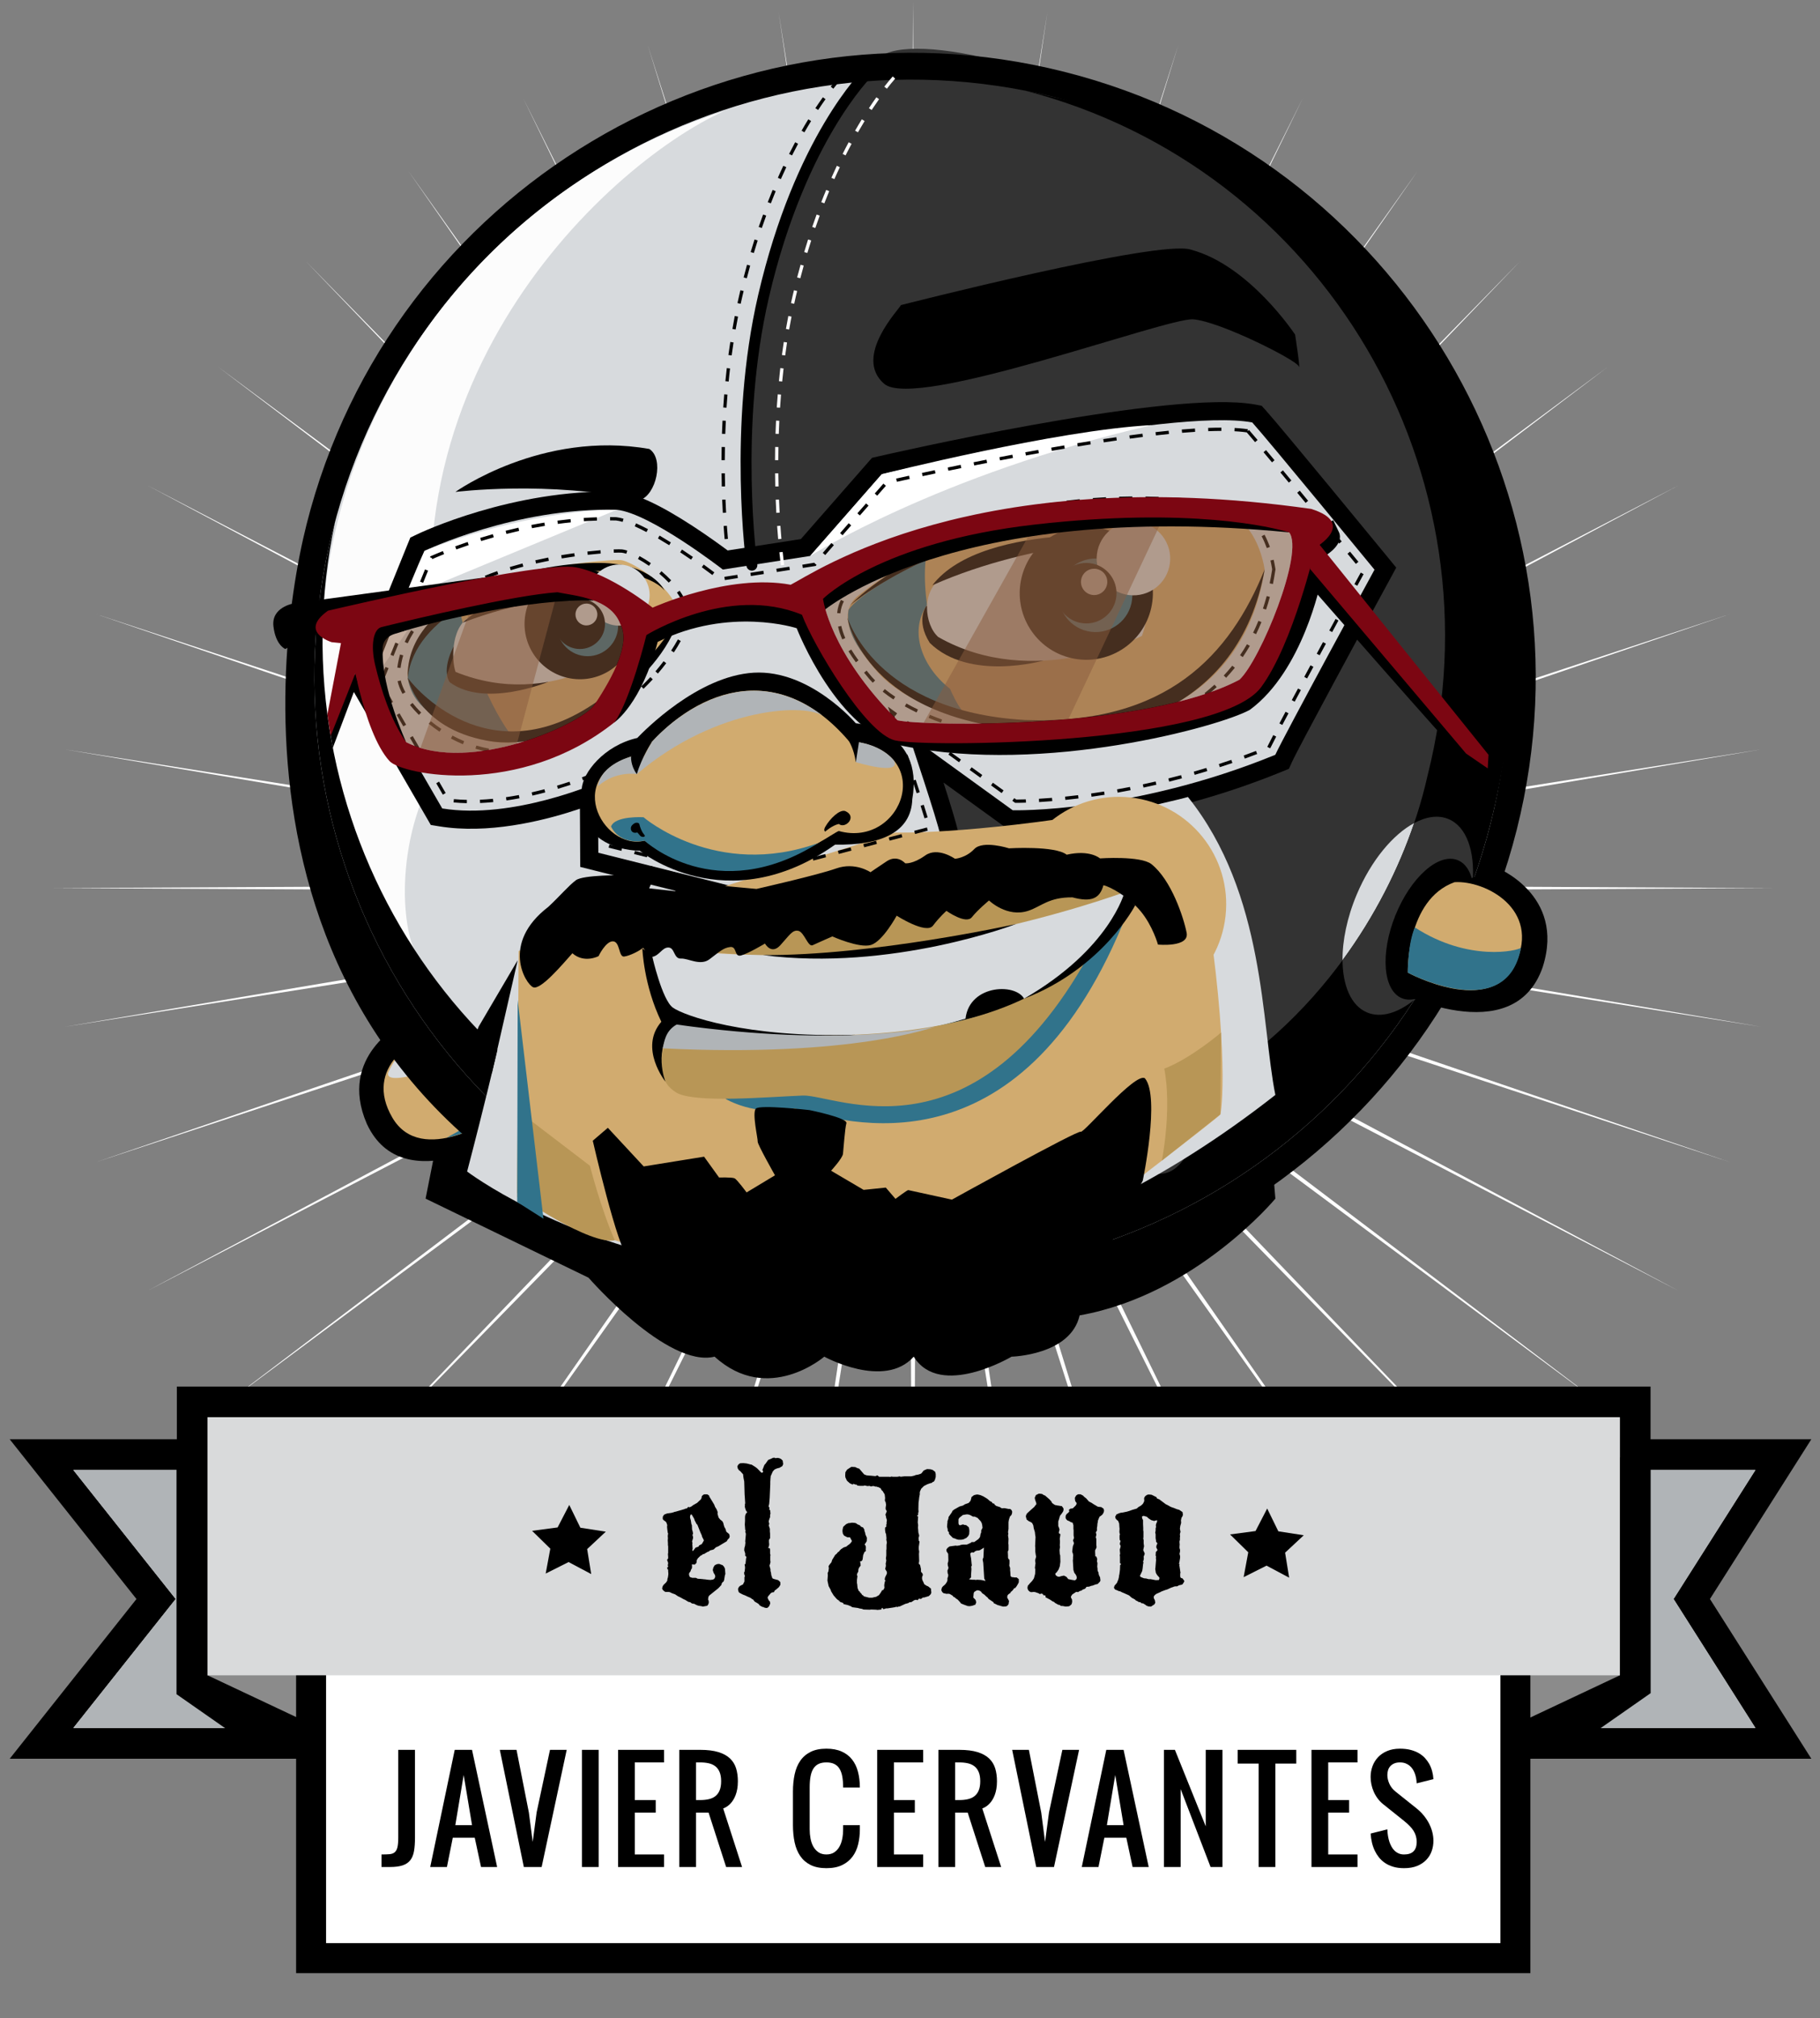 <?xml version="1.0" encoding="utf-8"?>
<!-- Generator: Adobe Illustrator 16.2.1, SVG Export Plug-In . SVG Version: 6.00 Build 0)  -->
<!DOCTYPE svg PUBLIC "-//W3C//DTD SVG 1.1//EN" "http://www.w3.org/Graphics/SVG/1.1/DTD/svg11.dtd">
<svg version="1.1" xmlns="http://www.w3.org/2000/svg" xmlns:xlink="http://www.w3.org/1999/xlink" x="0px" y="0px"
	 width="242.942px" height="269.291px" viewBox="0 0 242.942 269.291" enable-background="new 0 0 242.942 269.291"
	 xml:space="preserve">
<rect x="0" y="0" width="242.942" height="269.291" fill="#808080" stroke="none"/>
<g id="Capa_1">
	<path fill="#FFFFFF" d="M121.873,0.152l0.539,111.274l17.4-109.816l-16.335,109.992l33.83-105.656l-32.806,106l49.432-98.894
		l-48.467,99.399l63.812-89.694l-62.938,90.351l76.616-78.29l-75.854,79.078l87.544-64.957l-86.908,65.857l96.31-50.021
		l-95.821,51.013l102.709-33.854L128.562,116.85l106.575-16.857L128.732,117.95l107.818,0.557l-107.818,0.557l106.405,17.956
		l-106.575-16.854l102.374,34.913l-102.709-33.853l95.821,51.011l-96.31-50.018l86.908,65.85l-87.544-64.951l75.854,79.074
		l-76.616-78.286l62.938,90.346l-63.812-89.689l48.467,99.394l-49.432-98.888l32.806,105.994l-33.83-105.651l16.335,109.987
		l-17.4-109.811l-0.539,111.268l-0.543-111.268l-17.398,109.811l16.333-109.987L86.437,231.062l32.804-105.996l-49.432,98.89
		l48.467-99.395l-63.81,89.69l62.936-90.346l-76.616,78.286l75.854-79.074l-87.544,64.951l86.908-65.85l-96.308,50.018
		l95.819-51.011L12.806,155.076l102.374-34.912L8.604,137.02l106.405-17.956L7.193,118.507l107.816-0.557L8.604,99.993
		L115.18,116.85L12.806,81.935l102.709,33.854L19.695,64.775l96.308,50.021L29.095,48.939l87.544,64.957L40.785,34.818l76.616,78.29
		L54.466,22.757l63.81,89.694l-48.467-99.4l49.432,98.895l-32.804-106l33.828,105.656L103.932,1.61l17.398,109.816L121.873,0.152z"
		/>
</g>
<g id="Capa_16">
	<g>
		<g>
			<polygon fill="#D9DADB" points="199.251,232.632 199.251,225.598 44.863,225.598 44.863,232.632 5.541,232.632 20.832,213.367 
				5.541,194.104 25.657,194.104 25.657,187.07 218.274,187.07 218.274,194.104 238.054,194.104 225.822,213.367 238.054,232.632 
							"/>
			<path d="M216.226,189.12v7.033h18.1l-10.931,17.214l10.931,17.214h-33.024v-7.032H42.813v7.032H9.785l13.666-17.214
				L9.785,196.153h17.922v-7.033H216.226 M220.323,185.021h-4.098H27.705h-4.098v4.1v2.935H9.785H1.297l5.277,6.65l11.643,14.664
				L6.574,228.032l-5.277,6.649h8.488h33.028h4.101v-4.101v-2.934h150.288v2.934v4.101h4.099h33.024h7.46l-3.997-6.3l-9.536-15.015
				l9.536-15.016l3.997-6.297h-7.46h-14.002v-2.935V185.021L220.323,185.021z"/>
		</g>
		<polygon fill="#B0B4B7" points="42.813,230.581 42.813,196.153 9.785,196.153 23.451,213.367 9.785,230.581 		"/>
		<polygon fill="#B0B4B7" points="234.325,196.153 201.301,196.153 201.301,230.581 234.325,230.581 223.395,213.367 		"/>
		<polygon points="23.561,194.604 23.561,226.069 33.154,232.767 44.344,231.924 30.578,194.604 		"/>
		<polygon points="220.336,194.468 220.336,225.93 210.743,232.632 199.555,231.783 213.315,194.468 		"/>
		<polygon fill="#8B8B8B" points="216.226,189.12 216.226,223.549 201.301,230.581 201.163,196.153 		"/>
		<polygon fill="#8B8B8B" points="27.705,189.12 27.705,223.549 42.634,230.581 42.77,196.153 		"/>
		<g>
			<rect x="41.525" y="220.593" fill="#FFFFFF" width="160.758" height="40.697"/>
			<path d="M200.283,222.593v36.697H43.525v-36.697H200.283 M204.283,218.593h-4H43.525h-4v4v36.697v4h4h156.758h4v-4v-36.697
				V218.593L204.283,218.593z"/>
		</g>
		<rect x="27.705" y="189.12" fill="#D9DADB" width="188.521" height="34.429"/>
	</g>
	<path d="M55.394,233.496v11.725c0,0.697-0.043,1.294-0.131,1.788c-0.086,0.494-0.252,0.898-0.496,1.213
		c-0.245,0.313-0.585,0.544-1.021,0.689c-0.437,0.145-1.003,0.218-1.701,0.218h-1.116v-1.675c0.418,0,0.77-0.012,1.056-0.035
		c0.284-0.023,0.514-0.104,0.688-0.243c0.174-0.141,0.299-0.361,0.375-0.664c0.076-0.302,0.113-0.732,0.113-1.291v-11.725H55.394z"
		/>
	<path d="M60.44,245.221l-0.783,3.908h-2.229l3.271-15.633h2.308l3.353,15.633h-2.15l-0.839-3.908H60.44z M63.01,243.547l-1.116-6.7
		l-1.117,6.7H63.01z"/>
	<path d="M71.632,241.843l1.785-8.347h2.229L72.3,249.129h-2.375l-3.208-15.633h2.231l1.651,8.375l0.509,3.908L71.632,241.843z"/>
	<path d="M77.681,233.496h2.233v15.633h-2.233V233.496z"/>
	<path d="M87.528,241.871h-2.791v5.583h3.908v1.675h-6.142v-15.633h6.142v1.676h-3.908v5.024h2.791V241.871z"/>
	<path d="M96.927,249.129l-2.342-7.258h-1.674v7.258h-2.233v-15.633h2.791c0.978,0,1.788,0.101,2.435,0.302
		c0.646,0.2,1.16,0.484,1.544,0.851c0.384,0.367,0.654,0.808,0.812,1.321c0.156,0.515,0.235,1.086,0.235,1.715
		c0,0.384-0.028,0.73-0.083,1.038s-0.131,0.583-0.224,0.825c-0.094,0.241-0.198,0.454-0.316,0.638
		c-0.115,0.183-0.235,0.338-0.356,0.466c-0.287,0.31-0.614,0.529-0.982,0.664l2.52,7.813H96.927z M92.911,240.196h0.558
		c0.42,0,0.801-0.039,1.143-0.118c0.345-0.078,0.638-0.213,0.882-0.405c0.244-0.191,0.433-0.449,0.566-0.772
		c0.134-0.322,0.201-0.728,0.201-1.216s-0.067-0.896-0.201-1.217c-0.134-0.324-0.322-0.58-0.566-0.772s-0.537-0.328-0.882-0.406
		c-0.342-0.079-0.723-0.117-1.143-0.117h-0.558V240.196z"/>
	<path d="M114.778,243.547v0.557c0,0.698-0.075,1.362-0.227,1.989c-0.151,0.628-0.401,1.178-0.75,1.648
		c-0.35,0.472-0.809,0.847-1.379,1.126s-1.273,0.418-2.111,0.418c-0.836,0-1.54-0.143-2.109-0.426
		c-0.57-0.286-1.03-0.683-1.379-1.191c-0.35-0.509-0.599-1.115-0.751-1.819c-0.15-0.703-0.226-1.474-0.226-2.312v-4.457
		c0-0.838,0.075-1.608,0.226-2.312c0.152-0.703,0.401-1.308,0.751-1.813c0.349-0.506,0.809-0.902,1.379-1.187
		c0.569-0.285,1.273-0.428,2.109-0.428c0.792,0,1.471,0.127,2.038,0.38c0.566,0.253,1.029,0.605,1.386,1.061
		c0.358,0.452,0.622,0.997,0.79,1.635c0.169,0.636,0.253,1.339,0.253,2.106h-2.233c0-0.559-0.037-1.047-0.112-1.466
		c-0.076-0.419-0.201-0.767-0.376-1.047c-0.174-0.279-0.404-0.488-0.688-0.627c-0.286-0.141-0.638-0.21-1.057-0.21
		c-0.418,0-0.77,0.069-1.055,0.21c-0.284,0.139-0.515,0.348-0.689,0.627c-0.175,0.28-0.299,0.628-0.375,1.047
		c-0.075,0.419-0.113,0.907-0.113,1.466v5.582c0,0.42,0.038,0.829,0.113,1.231c0.076,0.4,0.2,0.758,0.375,1.072
		c0.175,0.313,0.405,0.567,0.689,0.759c0.285,0.192,0.637,0.288,1.055,0.288c0.419,0,0.771-0.096,1.057-0.288
		c0.284-0.191,0.515-0.445,0.688-0.759c0.175-0.314,0.3-0.672,0.376-1.072c0.075-0.402,0.112-0.812,0.112-1.231v-0.557H114.778z"/>
	<path d="M122.115,241.871h-2.791v5.583h3.907v1.675h-6.142v-15.633h6.142v1.676h-3.907v5.024h2.791V241.871z"/>
	<path d="M131.512,249.129l-2.34-7.258h-1.675v7.258h-2.233v-15.633h2.791c0.978,0,1.789,0.101,2.435,0.302
		c0.645,0.2,1.159,0.484,1.544,0.851c0.384,0.367,0.653,0.808,0.811,1.321c0.157,0.515,0.235,1.086,0.235,1.715
		c0,0.384-0.027,0.73-0.083,1.038c-0.055,0.308-0.13,0.583-0.223,0.825c-0.094,0.241-0.198,0.454-0.316,0.638
		c-0.116,0.183-0.235,0.338-0.357,0.466c-0.286,0.31-0.614,0.529-0.981,0.664l2.52,7.813H131.512z M127.497,240.196h0.558
		c0.419,0,0.8-0.039,1.143-0.118c0.344-0.078,0.637-0.213,0.882-0.405c0.244-0.191,0.434-0.449,0.566-0.772
		c0.135-0.322,0.201-0.728,0.201-1.216s-0.066-0.896-0.201-1.217c-0.133-0.324-0.322-0.58-0.566-0.772
		c-0.245-0.192-0.538-0.328-0.882-0.406c-0.343-0.079-0.724-0.117-1.143-0.117h-0.558V240.196z"/>
	<path d="M140.026,241.843l1.785-8.347h2.23l-3.348,15.633h-2.375l-3.208-15.633h2.231l1.651,8.375l0.509,3.908L140.026,241.843z"/>
	<path d="M147.415,245.221l-0.784,3.908h-2.23l3.272-15.633h2.308l3.354,15.633h-2.15l-0.839-3.908H147.415z M149.983,243.547
		l-1.116-6.7l-1.117,6.7H149.983z"/>
	<path d="M161.594,249.129l-3.995-10.398v10.398h-2.233v-15.633h1.467l4.116,10.207v-10.207h2.233v15.633H161.594z"/>
	<path d="M173.03,233.496v1.833h-2.791v13.8h-2.233v-13.8h-2.792v-1.833H173.03z"/>
	<path d="M180.088,241.871h-2.792v5.583h3.908v1.675h-6.142v-15.633h6.142v1.676h-3.908v5.024h2.792V241.871z"/>
	<path d="M187.426,249.285c-0.558,0-1.048-0.064-1.473-0.196c-0.425-0.13-0.792-0.305-1.106-0.522
		c-0.313-0.219-0.579-0.466-0.793-0.741c-0.216-0.276-0.394-0.561-0.531-0.851c-0.326-0.675-0.512-1.445-0.559-2.312l2.225-0.56
		c0.023,0.629,0.116,1.187,0.279,1.676c0.069,0.209,0.16,0.414,0.268,0.614c0.107,0.201,0.24,0.38,0.396,0.536
		c0.158,0.158,0.344,0.284,0.556,0.381c0.213,0.096,0.46,0.144,0.738,0.144c1.119,0,1.68-0.559,1.68-1.675
		c0-0.279-0.035-0.539-0.104-0.78c-0.07-0.241-0.175-0.475-0.314-0.698c-0.14-0.225-0.314-0.442-0.523-0.653
		c-0.209-0.214-0.454-0.433-0.733-0.66l-2.791-2.233c-0.284-0.226-0.533-0.483-0.745-0.772c-0.213-0.287-0.389-0.591-0.528-0.911
		c-0.14-0.319-0.242-0.646-0.31-0.977s-0.101-0.659-0.101-0.985c0-0.5,0.085-0.979,0.253-1.436c0.168-0.456,0.416-0.856,0.745-1.203
		c0.328-0.346,0.735-0.621,1.224-0.824c0.489-0.203,1.051-0.306,1.69-0.306c0.559,0,1.051,0.059,1.476,0.175
		c0.425,0.117,0.795,0.27,1.109,0.463c0.315,0.19,0.578,0.409,0.794,0.653c0.215,0.244,0.394,0.491,0.534,0.741
		c0.326,0.599,0.512,1.276,0.558,2.033l-2.232,0.558c-0.024-0.523-0.116-0.988-0.279-1.396c-0.071-0.174-0.16-0.345-0.268-0.51
		c-0.108-0.166-0.239-0.314-0.398-0.445c-0.157-0.13-0.342-0.237-0.554-0.318c-0.214-0.081-0.459-0.122-0.739-0.122
		c-0.292,0-0.544,0.045-0.757,0.135c-0.213,0.091-0.387,0.212-0.523,0.362c-0.139,0.151-0.239,0.328-0.303,0.532
		s-0.096,0.418-0.096,0.646c0,0.386,0.09,0.778,0.271,1.18c0.181,0.403,0.464,0.757,0.85,1.06l2.792,2.232
		c0.354,0.285,0.671,0.597,0.947,0.937c0.277,0.34,0.512,0.696,0.704,1.067c0.191,0.372,0.338,0.753,0.437,1.146
		c0.1,0.393,0.148,0.78,0.148,1.163c0,0.482-0.078,0.943-0.235,1.383c-0.156,0.439-0.396,0.827-0.721,1.164
		c-0.323,0.337-0.729,0.606-1.217,0.807C188.675,249.185,188.096,249.285,187.426,249.285z"/>
	<path d="M55.097,259.013"/>
	<g>
		<path d="M94.012,199.399h0.392l0.242,0.159l0.055,0.174l0.36,0.582l0.273,0.457l0.121,0.311l0.188,0.295l0.108,0.26l0.053,0.156
			l-0.028,0.109l0.028,0.23l0.054,0.135l0.051,0.215l0.204,0.26l0.322,0.266l0.107,0.205l0.066,0.268l0.085,0.281l0.133,0.219
			l0.133,0.416l0.368,0.297l0.079,0.285l-0.055,0.24l-0.229,0.242l-0.109,0.201l-0.659,0.391l-0.446,0.271l-0.32,0.135l-0.133,0.107
			l-0.176,0.176l-0.138,0.053l-0.336,0.08l-0.215,0.162l-0.164,0.055l-0.47,0.283h-0.109l-0.199,0.16l-0.109,0.027l-0.377,0.363
			l-0.147,0.242l-0.026,0.109v0.121l-0.028,0.16l-0.218,0.219l-0.387-0.031l0.023,0.311l-0.023,0.217l-0.109,0.164l-0.083,0.253
			l-0.134,0.162l-0.066,0.163l0.041,0.254l0.109,0.188l0.133,0.029l0.133,0.055h0.164h0.337l0.254,0.121l0.38,0.025l0.311,0.028
			l0.161,0.026h0.104l0.368,0.053l0.375,0.03l0.363-0.055l0.161-0.108l0.055-0.121l0.066-0.138l-0.023-0.104v-0.107l-0.098-0.151
			l-0.107-0.188l-0.108-0.349l0.083-0.34l0.078-0.133l0.109-0.176l0.284-0.133l0.161-0.029h0.173l0.27,0.107l0.164,0.055l0.199,0.23
			l0.109,0.242l0.054,0.712l-0.054,0.121l-0.055,0.325l-0.055,0.339l-0.078,0.212l-0.15,0.108l-0.105,0.176l-0.029,0.161
			l-0.24,0.269l-0.202,0.204l-1.188,0.954l-0.108,0.176l-0.049,0.351l0.079,0.15l0.023,0.242l-0.054,0.217l-0.157,0.227
			l-0.151,0.029l-0.428,0.078l-0.206-0.055l-0.35-0.053l-0.176-0.051l-0.241-0.107l-0.164-0.098l-0.176-0.023l-0.156-0.031
			l-0.219-0.162l-0.254-0.053l-0.458-0.281l-0.149-0.053l-0.242-0.14l-0.285-0.157l-0.242-0.108l-0.388-0.26l-0.379-0.133
			l-0.339-0.163l-0.157-0.024h-0.422l-0.159-0.097l-0.204-0.188l-0.078-0.188l0.023-0.08l0.055-0.202l0.121-0.19l0.325-0.309
			l0.164-0.243l0.023-0.243l0.066-0.201l0.055-0.38v-0.174l-0.023-0.297v-0.175l-0.098-0.078l-0.023-0.242l0.145-0.084l-0.078-0.174
			l0.055-0.27l-0.031-0.162l-0.119-0.307l0.119-0.135l0.031-0.107v-0.109l-0.031-0.447l0.031-0.109v-0.887l-0.031-0.188v-0.254
			l-0.023-0.381l0.023-0.256l-0.023-0.293l0.023-0.207l0.031-0.133l-0.055-0.107l-0.066-0.496l-0.029-0.312l0.029-0.215
			l-0.109-0.324l-0.083-0.121l-0.297-0.217l-0.091-0.104l-0.03-0.139l0.03-0.256l0.174-0.242l0.377-0.148l0.579-0.08l0.309-0.084
			l0.109-0.049l0.162-0.029l1.16-0.338l0.176-0.08h0.133l0.078-0.078l0.109-0.137l0.204,0.053l0.266-0.133l0.188-0.15l0.423-0.242
			l0.104-0.053l0.525-0.496l0.085-0.189l0.023-0.203l0.176-0.189L94.012,199.399z M92.191,202.105l-0.078,0.217v0.213l0.05,0.152
			l0.055,0.211l0.054,0.365l0.029,0.137l0.055,0.107l0.023,0.58l0.03,0.105l0.055,0.176l0.048,0.27l-0.078,0.188l0.078,0.258v0.16
			l-0.048,0.162l-0.085,0.283l0.03,0.109l0.024,0.109l-0.024,0.227l0.024,0.137v0.188l0.03,0.133l-0.055,0.258l0.079,0.133
			l0.363-0.471l0.392-0.133l0.055-0.139l0.108-0.053l0.107-0.08l0.158-0.055l0.23-0.391l0.055-0.105l-0.055-0.15l-0.133-0.242
			l-0.055-0.133l-0.043-0.174l-0.187-0.406l-0.393-0.996l-0.104-0.084l-0.271-0.525l-0.055-0.189l-0.339-0.578L92.191,202.105z"/>
		<path d="M103.375,194.507l0.109,0.066l0.32-0.036l0.206,0.036l0.242,0.109l0.228,0.216l0.026,0.215l0.028,0.148v0.133
			l-0.108,0.242l-0.393,0.23l-0.133,0.027l-0.204,0.055l-0.297,0.137l-0.133,0.133l-0.121,0.148l-0.218,0.496l-0.055,0.109v0.109
			l-0.023,0.188l-0.029,0.471v0.312l-0.08,1.818l-0.066,0.791l-0.029,0.137l-0.053,0.203l0.125,0.217l-0.043,0.213l0.146,0.121
			v0.191l0.029,0.213l-0.055,0.203v0.297l-0.078,0.176l-0.098,0.32v0.164l0.055,0.146v0.107l-0.055,0.191l0.146,0.441v0.365
			l0.029,0.27v0.633l-0.078,0.082l-0.072,0.148v0.266l0.029,0.314l-0.029,0.213l-0.104,0.271l0.199,0.025l0.055,0.176v0.191v0.361
			l0.055,0.188l-0.029,0.135v0.555l0.029,0.254l-0.055,0.217l-0.078,0.242l0.049,0.199l0.084,0.299v0.228l0.054,0.162l0.024,0.135
			l0.03,0.259l0.079,0.212l0.055,0.191l0.175,0.093l0.604,0.161l0.272,0.242l0.024,0.109v0.282l-0.188,0.297l-0.389,0.339
			l-0.191,0.134l-0.078,0.199l-0.309,0.055l-0.14,0.108l-0.332,0.393l-0.083,0.188l0.161,0.362l0.146,0.137l0.055,0.268
			l-0.146,0.363l-0.216,0.219l-0.188,0.023l-0.254-0.053l-0.108-0.08h-0.138l-0.081-0.055l-0.254-0.133l-0.192-0.23l-0.211-0.133
			l-0.285-0.164l-0.108-0.133l-0.107-0.15l-0.08-0.023l-0.309-0.218l-0.392-0.164l-0.297-0.145l-0.229-0.084l-0.218-0.104
			l-0.297-0.163l-0.09-0.083l-0.055-0.145l-0.055-0.273l0.133-0.282l0.152-0.133l0.102-0.055l0.273-0.133l0.204-0.394v-0.58
			l0.078-0.158l-0.078-0.138l-0.029-0.176l-0.025-0.133l0.078-0.134l0.055-0.445v-0.188l-0.055-0.34l0.135-0.078v-0.189l0.029-0.201
			l0.023-0.297l0.055-0.164l-0.055-0.145l-0.107-0.055v-0.326l-0.133-0.416l0.029-0.338l0.078-0.242l0.055-0.441l-0.029-0.164
			l0.055-0.605l0.029-0.312v-0.133l-0.084-0.242l0.055-0.15l-0.055-0.107l-0.054-0.713l0.028-0.473v-0.32v-0.205l0.025-0.213
			l0.107-0.258l0.164-0.164l-0.164-0.211l-0.133-0.391l-0.028-0.219l0.028-0.121l-0.028-0.104l0.054-0.139l-0.025-0.387
			l-0.028-0.459l-0.026-0.311l-0.053-1.768l-0.08-0.388l-0.041-0.271l-0.026-0.285l-0.379-0.43l-0.176-0.119l-0.161-0.244
			l-0.055-0.282l0.138-0.243l0.23-0.162l0.429-0.023l0.446,0.049l0.224,0.055l0.301,0.082h0.104l0.501,0.31l0.254,0.188l0.164,0.165
			l0.297,0.307l0.149,0.139l0.156-0.055l0.055-0.137l-0.106-0.176l0.271-0.686l0.149-0.162l0.352-0.5l0.387-0.158l0.242-0.121
			L103.375,194.507z"/>
		<path d="M113.642,195.733l0.5,0.026l0.08,0.028l0.199,0.106l0.272,0.082l0.188,0.217l0.47,0.549l0.312,0.121l0.271,0.031
			l0.36,0.023l0.556,0.055l0.268-0.109l0.229,0.191h0.297h0.284h0.404h0.339l0.16,0.027l0.135-0.055l0.229,0.027h0.605l0.296-0.054
			l0.121,0.054l0.485-0.054h0.391h0.229h0.327l0.441-0.106l0.136-0.068l0.334-0.053l0.273-0.086l0.161-0.078l0.309-0.391
			l0.442-0.188l0.447,0.027l0.295,0.08l0.339,0.254l0.079,0.295v0.395l-0.109,0.392l-0.146,0.243l-0.133,0.023l-0.138,0.137
			l-0.159,0.027l-0.422,0.148l-0.47,0.242l-0.363,0.363l-0.133,0.297l-0.055,0.16v0.146v0.164l-0.031,0.133l-0.05,0.283
			l-0.028,0.271l-0.055,0.389l-0.023,0.904l0.023,0.309l-0.055,0.217v0.229l-0.175,0.107l0.175,0.105l-0.054,0.77l0.054,0.365
			l-0.023,0.363l0.023,0.188l0.031,0.447l0.106,0.375l-0.028,0.176l-0.055,0.162l0.031,0.361l0.102,0.137l-0.102,0.688v0.338
			l0.052,0.295l-0.028,0.338l0.028,0.928l-0.052,0.338l0.078,0.105l0.078,0.055l0.055,0.176l0.029,0.164l0.054,0.215v0.174v0.136
			l0.026,0.108l0.176,0.188l0.052,0.2l-0.106,0.272v0.254l0.055,0.19l0.106,0.213l0.135,0.309l0.338,0.219l0.163,0.055l0.213,0.173
			l0.175,0.135l0.028,0.35l0.025,0.176l-0.08,0.216l-0.254,0.256l-0.634,0.192h-0.164l-0.133,0.103l-0.121,0.085h-0.106
			l-0.136-0.055l-0.216,0.229l-0.204-0.066l-0.242,0.066l-0.363,0.242l-0.108,0.025h-0.158l-0.15,0.109l-0.297,0.084l-0.107,0.023
			l-0.201,0.098l-0.138,0.055l-0.441,0.211l-0.109-0.023l-0.106,0.078l-0.242-0.023l-0.152,0.053l-0.294,0.051l-0.201,0.029
			l-0.514,0.078h-0.199l-0.163,0.068l-0.217,0.027l-0.066-0.174l-0.109,0.055l-0.054,0.172l-0.525,0.055l-0.158-0.029l-0.665-0.025
			l-0.199,0.025l-0.797-0.025l-0.104-0.027l-0.108-0.053l-0.229-0.041l-0.162-0.027l-0.164-0.055l-0.78-0.104l-0.133-0.107
			l-0.472-0.188l-0.554-0.123l-0.026-0.137l-0.138-0.055l-0.32-0.107l0.023-0.105l-0.12,0.053v-0.107l-0.242-0.15l-0.133-0.133
			l-0.363-0.417l-0.337-0.556l-0.055-0.188l-0.217-0.392l-0.055-0.104l-0.159-0.743l0.051-0.688l-0.024-0.308l0.107-0.242
			l0.055-0.417l-0.029-0.162v-0.133l0.162-0.23l0.204-0.244l0.052-0.146l0.053-0.188l0.218-0.352l0.188-0.311l0.176-0.137
			l0.188-0.23l0.138-0.078l0.121-0.162l0.164-0.162l0.348-0.229l0.336-0.105l0.271-0.217l0.121-0.08l0.216-0.205l0.159-0.242
			l-0.267-0.498h-0.339l-0.43-0.213l-0.176-0.256l-0.052-0.299v-0.201l0.078-0.377l0.055-0.096l0.363-0.324l0.312-0.133h0.134
			l0.32-0.055l0.367,0.029l0.188,0.051l0.176,0.137l0.32,0.133l0.162,0.189l0.26,0.094l0.188,0.297v0.162l0.055,0.121l0.052,0.164
			l0.026,0.188l0.176,0.389l0.023,0.107l-0.023,0.418l-0.285,0.445l0.15,0.164l0.025,0.295l-0.025,0.146l0.025,0.246l-0.199,0.156
			l-0.164,0.393l-0.078,0.582l-0.085,0.188l-0.254,0.094l0.055,0.242l0.025,0.297l-0.218,0.285l-0.079,0.213l-0.025,0.311
			l-0.138,0.242l-0.036,0.2l0.066,0.163l-0.066,0.501v0.418l0.036,0.156l0.03,0.325l0.024,0.202l0.083,0.191l0.055,0.157
			l0.188,0.151l0.025,0.134l0.107,0.028l0.151,0.242l0.133,0.055l0.079,0.121l0.191,0.054l0.525,0.134h0.419l0.309-0.079l0.188-0.03
			l0.393-0.229l0.266-0.375l0.163-0.284l0.15-0.024l0.158-0.298l-0.025-0.257v-0.136l0.08-0.445l0.083-0.106l-0.108-0.16
			l0.055-0.284l0.241-0.501v-0.242l-0.216-0.36v-0.109l0.053-0.164l0.03-0.254l-0.03-0.188l0.085-0.445l-0.055-0.266l0.024-0.164
			l0.03-0.23v-0.604v-0.139l0.024-0.107v-0.418v-0.16l0.054-0.312l-0.078-0.387l0.024-0.164l-0.055-0.578l-0.079-0.162l-0.054-0.363
			v-0.109v-0.217l0.163-0.119v-0.189v-0.107l0.055-0.133l-0.03-0.109l0.03-0.121l0.023-0.242l-0.108-0.338v-0.109l-0.055-0.158
			l-0.024-0.137l0.134-0.309l0.03-0.133l-0.14-0.26v-0.213l0.055-0.365l-0.055-0.35l-0.078-0.135l-0.029-0.121l0.029-0.242v-0.109
			l-0.029-0.254l-0.025-0.188l-0.309-0.499l-0.084-0.026l-0.133-0.271l-0.08-0.043l-0.259-0.133l-0.133-0.023l-0.133-0.055
			l-0.109,0.023l-0.176-0.078h-0.216l-0.188,0.055l-0.204-0.084l-0.269,0.029l-0.392-0.084l-0.133,0.055h-0.501l-0.158-0.025h-0.162
			l-0.066-0.134h-0.14l-0.375-0.123l-0.027,0.123l-0.389-0.177l-0.284-0.244l-0.133-0.133l-0.191-0.418l-0.027-0.24l0.027-0.447
			l0.108-0.161l0.083-0.147l0.133-0.107L113.642,195.733z"/>
		<path d="M130.36,199.426h0.163l0.361,0.081l0.419,0.19l0.5,0.309l0.351,0.309l0.199,0.082l0.164,0.213l0.188,0.029l0.083,0.16
			l0.199,0.15l0.501,0.16l0.133,0.109l0.188,0.053l0.109-0.027h0.176l0.271,0.053l0.256,0.055h0.217l0.161,0.121l0.104,0.188v0.217
			l-0.078,0.256l-0.217,0.24l-0.135,0.422l-0.023,0.135l-0.029,0.188v0.887l-0.068,0.447l0.043,0.188l-0.043,0.242l0.068,0.445
			l-0.025,0.637l0.025,0.172v0.686l-0.097,0.217l0.028,0.551v0.26l0.043,0.133l0.133,0.133l0.025,0.109v0.363l-0.025,0.324
			l0.055,0.176l0.055,0.133v0.338l0.023,0.187l0.03,0.526l0.079,0.134l0.163,0.054h0.121l0.133,0.029h0.133h0.192l0.284,0.229v0.375
			l-0.029,0.109l-0.109,0.199l-0.146,0.247l-0.216,0.28l-0.109-0.026l-0.078,0.133l-0.109,0.14l-0.121,0.134l-0.163,0.12
			l-0.024,0.107l-0.108,0.08l-0.188,0.133l-0.122,0.162l-0.028,0.23l0.028,0.108l0.079,0.109l0.147,0.309v-0.109l-0.079,0.514
			l-0.201,0.23l-0.162,0.055l-0.362,0.023l-0.38-0.107l-0.363-0.104l-0.188-0.098l-0.339-0.162v-0.109l-0.658-0.441l-0.137-0.188
			l-0.177-0.14l-0.268-0.254l-0.282-0.188l-0.134-0.191l-0.163-0.122l-0.242-0.078l-0.204,0.024l-0.32,0.205l-0.066,0.162
			l-0.055,0.581l0.309,0.32l0.079,0.309l-0.105,0.314l-0.446,0.158l-0.321,0.053l-0.283-0.023l-0.501-0.188l-0.375-0.152
			l-0.066-0.107l-0.192-0.213l-0.157-0.176l-0.284-0.192l-0.138-0.133l-0.159-0.055l-0.083-0.133l-0.363-0.23l-0.133-0.053h-0.446
			l-0.109-0.055h-0.158l-0.205-0.163l-0.054-0.091l-0.079-0.188l0.079-0.327l0.163-0.199l0.121-0.083l0.216-0.217l0.164-0.256
			l0.078-0.213v-0.107v-0.176l0.098-0.271v-0.242l-0.071-0.149l-0.026-0.351l0.055-0.145l0.066-0.135v-0.217l-0.066-0.133
			l-0.028-0.34l0.028-0.08l0.043-0.135l0.023-0.201l-0.023-0.852l-0.23-0.363v-0.24l0.133-0.176l0.201-0.162l0.107-0.055
			l0.394-0.055l0.428-0.055l0.121,0.031l0.382-0.055l0.107-0.055l0.146-0.027l0.188-0.027h0.337h0.134l0.108-0.025l0.446-0.205
			l0.133-0.109h0.34l0.267-0.188l0.283-0.199l0.217-0.27l0.078-0.418l0.085-0.217v-0.135v-0.119l0.176-0.352l-0.042-0.363
			l-0.055-0.244l-0.133-0.256l-0.446-0.473l-0.188-0.078l-0.164-0.084h-0.254l-0.38-0.213l-0.279-0.082h-0.217l-0.472,0.082
			l-0.471,0.375l-0.109,0.207v0.266v0.285l0.079,0.188l0.138,0.053l0.334-0.107h0.109l0.107,0.055l0.254,0.027l0.351,0.283
			l0.029,0.104l0.025,0.109l0.029,0.271l-0.029,0.445l-0.133,0.258l-0.242,0.24l-0.392,0.188l-0.297,0.055h-0.339l-0.242-0.055
			l-0.254-0.107l-0.271-0.08l-0.363-0.361l-0.162-0.189v-0.162l-0.025-0.109l-0.121-0.055l-0.028-0.307l-0.081-0.312l0.03-0.406
			l0.024-0.133v-0.199l0.121-0.328l0.027-0.229l0.457-0.658l0.066-0.164l0.218-0.174l0.525-0.297l0.188-0.109l0.472-0.133
			l0.271-0.174l0.473-0.162l0.254-0.281l0.028-0.082l0.055-0.188l0.055-0.242l0.332-0.257L130.36,199.426z M131.333,206.512
			l-0.309,0.201l-0.218,0.137l-0.242,0.055h-0.176l-0.242,0.105l-0.173,0.16l-0.14-0.023h-0.157l-0.164,0.145l0.026,0.191
			l0.028,0.189l0.055,0.254l0.078,0.797l0.031,0.133l-0.085,0.201l0.03,0.326l-0.055,0.809v0.295l-0.259,0.256l0.23,0.028
			l0.161,0.024h0.34l0.161,0.03l0.159-0.03l0.524,0.03l0.285,0.053l0.325,0.08l-0.084-0.188l-0.08-0.108l-0.133-2.129l-0.083-0.443
			l0.108-0.273L131.333,206.512z"/>
		<path d="M138.648,199.318h0.217l0.122,0.027h0.103l0.247,0.161l0.158,0.052l0.58,0.502l0.259,0.283l0.104,0.213l0.219,0.162
			l0.173,0.109l0.136,0.023l0.192,0.041l0.223,0.027l0.14,0.029l0.212,0.023l0.126,0.162l0.104,0.162v0.201l-0.054,0.193
			l-0.176,0.266l-0.242,0.311l-0.159,0.553l-0.071,0.188v0.135v0.229v0.27l0.071,0.15l0.026,0.08l0.078,0.242l-0.078,0.256
			l-0.026,0.215l0.214,0.137l-0.024,0.227l-0.055,0.324v0.135l0.024,0.311l-0.024,0.445v0.078l0.024,0.109v0.109l-0.055,0.336v0.133
			l0.03,0.473l0.055,0.135l0.024,0.863l-0.079,0.607l-0.163,0.432l-0.23,0.336l-0.211,0.212l0.023,0.121l0.055,0.108l0.242,0.164
			l0.23,0.024l0.216-0.079l0.389-0.078l0.325,0.157l0.254,0.312l0.525,0.109l0.351,0.053l0.176-0.107l0.079-0.176v-0.138
			l-0.051-0.188l-0.149-0.254l-0.109-0.108l-0.133-0.403l-0.078-1.307l0.023-0.139v-0.309l0.026-0.162l-0.026-0.213l-0.108-0.338
			l0.085-0.688l0.157-0.418l-0.134-0.375l0.134-0.338l-0.055-0.338v-0.133v-0.164v-0.391l-0.024-0.189v-0.471l-0.108-0.35
			l-0.229-0.066l-0.214-0.133l-0.138-0.055l-0.133-0.055l-0.151-0.164l-0.078-0.176l0.023-0.295l0.14-0.229l0.121-0.08l0.162-0.162
			l0.054-0.078l-0.054-0.219l0.188-0.148l0.339-0.053l0.387-0.379l0.109-0.197v-0.139l-0.176-0.242l-0.025-0.146l-0.029-0.297
			l0.176-0.312l0.242-0.159h0.337l0.32,0.159l0.206,0.205l0.242,0.188l0.361,0.416l0.38,0.189l0.146,0.105l0.139,0.086l0.524,0.311
			l0.455,0.051l0.313,0.215l0.055,0.229l-0.031,0.217l-0.106,0.217l-0.109,0.146l-0.176,0.135l-0.188,0.135l-0.213,0.527v0.133
			l-0.053,0.23l-0.03,0.375l-0.041,0.203v0.268v0.107l-0.135,0.205v0.109l0.055,0.16v0.105l-0.079,0.311l0.079,0.217v0.809
			l0.03,0.27l-0.03,0.135l-0.109,0.201l-0.053,0.107v0.24l0.029,0.582h0.133l0.121,0.338l-0.041,0.297l0.071,0.254l-0.03,0.5
			l0.03,0.133l0.023,0.393l0.109,0.215l0.024,0.189l0.054,0.199l0.139,0.271l0.025,0.256l0.027,0.106l-0.053,0.188l-0.326,0.339
			l-0.284,0.055l-0.416,0.161l-0.163,0.026l-0.266,0.106l-0.363,0.026l-0.109,0.176l-0.138,0.106l-0.254,0.085l-0.164,0.134
			l-0.228,0.055l-0.214,0.145l-0.271-0.024l-0.284,0.188l-0.242,0.162l-0.174,0.284l0.028,0.159l0.121,0.216l0.024,0.311
			l-0.079,0.324l-0.259,0.23l-0.158,0.055h-0.107l-0.151,0.023h-0.158l-0.246-0.055l-0.175-0.023h-0.188l-0.134-0.133l-0.206-0.031
			l-0.349-0.199l-0.104-0.055l-0.083-0.109l-0.147-0.055l-0.106-0.053l-0.297-0.201l-0.097-0.053l-0.514-0.272v-0.23l-0.308-0.053
			l-0.055-0.159l-0.212-0.054l-0.176,0.078l-0.163-0.107l-0.471-0.163l-0.218-0.024l-0.176,0.024h-0.188l-0.188-0.091l-0.173-0.188
			l-0.055-0.14l-0.031-0.158l0.055-0.283l0.149-0.161l0.109-0.135l0.32-0.338l0.23-0.337l0.163-0.605l0.024-0.633l-0.055-0.135
			l0.055-0.471l0.03-0.137l-0.03-0.242l-0.024-0.176l0.024-0.109l0.109-0.387l-0.055-0.271l-0.055-0.393v-0.525l-0.024-0.213
			l0.055-1.213l-0.055-0.363l-0.03-0.297l-0.156-0.525l-0.055-0.363l-0.152-0.324l-0.216-0.146l-0.242-0.107l-0.282-0.219
			l-0.104-0.393l0.023-0.158l0.109-0.229l0.164-0.162l0.145-0.133l0.242-0.219l0.446-0.391l0.133-0.189l0.133-0.145v-0.162
			l-0.157-0.447l-0.054-0.268l0.161-0.364L138.648,199.318z"/>
		<path d="M153.266,199.426h0.15l0.296,0.027l0.634,0.311l0.133,0.211l0.254,0.086l0.878,0.658l0.229,0.109l0.405,0.23l0.121,0.051
			l0.162,0.055l0.163,0.055l0.388,0.158l0.339,0.096l0.433,0.297l0.049,0.309l-0.023,0.162l-0.078,0.162l-0.085,0.109l-0.079,0.387
			l0.024,0.164v0.176l-0.107,0.377l-0.052,0.365l0.08,0.416l-0.08,0.297v0.133l0.026,0.176l-0.026,0.135v0.365l-0.053,0.133v0.242
			l0.024,0.176l-0.024,0.326v0.213l0.053,0.121l0.026,0.215l-0.026,0.164l-0.053,0.254l0.079,0.297v0.229l-0.026,0.139l-0.081,0.523
			l-0.068,0.107l0.121,0.082l-0.053,0.107l0.107,0.699l0.054,0.378l-0.054,0.078l0.025,0.176l-0.025,0.138l0.08,0.242l0.245,0.08
			l0.225,0.31v0.106l-0.121,0.206l-0.104,0.156l-0.107,0.055l-0.368,0.083l-0.104,0.055l-0.138,0.081h-0.188l-0.199,0.025
			l-0.192,0.081l-0.213,0.066l-0.524,0.242l-0.285,0.085l-0.501,0.188l-0.104,0.066l-0.607,0.271l-0.214,0.188l-0.108,0.175
			l0.025,0.212l0.133,0.259l0.055,0.322l-0.104,0.217l-0.47,0.309l-0.339-0.023l-0.138-0.055l-0.104-0.029l-0.084-0.08l-0.362-0.23
			l-0.297-0.053l-0.055-0.109l-0.228-0.025l-0.109-0.055l-0.109-0.078l-0.199-0.084l-0.109-0.121l-0.441-0.241l-0.349-0.309
			l-0.72-0.325l-0.199-0.079l-0.163-0.084l-0.133-0.067h-0.109l-0.338-0.157l-0.187-0.055l-0.176-0.243l0.079-0.283l0.338-0.392
			l0.055-0.163l0.107-0.242l0.08-0.309l0.041-0.325l0.03-0.079l0.079-0.621l0.023-0.631l0.14-0.107l-0.163-0.164v-0.391v-0.352
			v-0.119l-0.029-0.162l0.053-0.244l-0.023-0.145l-0.029-0.379l0.107-0.363v-0.164l-0.107-0.188l0.029-0.176l0.078-0.266
			l-0.107-0.109l-0.025-0.258v-0.107v-0.256l0.055-0.133l-0.055-0.164l-0.024-0.188l0.024-0.416l-0.024-0.219l-0.03-0.469
			l-0.146-0.363l-0.163-0.109l-0.162-0.188l-0.054-0.23l0.028-0.08l0.08-0.137l0.053-0.107l0.322-0.146l0.283-0.084l0.242-0.023
			l0.367-0.08l0.159-0.029l0.365-0.109l0.363-0.133l0.605-0.176l0.242-0.215l0.337-0.189l0.242-0.23l0.133-0.24l0.055-0.174
			l-0.024-0.297l0.024-0.109l0.121-0.199l0.218-0.164L153.266,199.426z M152.661,202.268l-0.217,0.08v0.164l0.029,0.121l0.108,0.213
			v0.525l0.024,0.5v0.352l0.028,0.119v0.08v0.139v0.266v0.152v0.133l-0.028,0.215l0.055,0.176v0.43l0.023,0.176l0.03,0.217
			l-0.054,0.242l-0.055,0.283l0.188,0.418v0.107l-0.133,0.352l0.023,0.199l-0.023,0.219l-0.079,0.227l0.053,0.107l-0.053,0.268
			l-0.055,0.527l-0.054,0.338l-0.109,0.241l-0.149,0.309l-0.055,0.138l0.125,0.135l0.399,0.161l0.176,0.026h0.108l0.352,0.095h0.259
			l0.133,0.026l0.551,0.106h0.162l0.284-0.023l0.055-0.204v-0.109l-0.309-0.351l-0.164-0.282l-0.083-0.523l0.029-0.191l0.054-0.686
			l0.026-0.281v-0.162l-0.026-0.078l0.026-0.26l-0.055-0.135l0.028-0.471l0.188-0.188l0.026-0.109l-0.159-0.311l0.026-0.244
			l0.133-0.309l-0.188-0.215v-0.137l-0.055-0.336v-0.523l-0.055-0.215l0.055-0.26v-0.297l0.055-0.188l-0.026-0.254l0.055-0.215
			l0.109-0.23v-0.217l-0.405,0.107l-0.174-0.055l-0.194-0.053l-0.212-0.135l-0.204-0.145l-0.158-0.164l-0.368-0.107L152.661,202.268
			z"/>
	</g>
	<path d="M169.15,201.293l1.488,3.043l3.393,0.525l-2.489,2.324l0.539,3.335l-3.017-1.604l-3.057,1.535l0.617-3.316l-2.43-2.385
		l3.402-0.451L169.15,201.293z"/>
	<path d="M75.987,200.816l1.485,3.041l3.393,0.525l-2.488,2.324l0.54,3.335l-3.019-1.604l-3.057,1.536l0.617-3.321l-2.43-2.381
		l3.404-0.451L75.987,200.816z"/>
</g>
<g id="Capa_15">
	<g>
		<path d="M59.762,145.039l-2.952,14.905l21.749,10.548c0,0,10.527,12.089,16.832,10.538c7.127,6.487,14.638,0,14.638,0
			s8.012,4.406,11.942,0c3.517,5.667,13.06,0,13.06,0s7.879-0.186,9.083-5.507c15.504-2.771,26.128-15.579,26.128-15.579
			l-1.43-17.362L59.762,145.039z"/>
		<g>
			<g>
				<g>
					<g>
						<g>
							<path fill-rule="evenodd" clip-rule="evenodd" d="M58.721,145.868c2.457,4.696,6.346,7.514,8.689,6.285
								c2.335-1.224,2.24-6.021-0.215-10.72c-2.463-4.696-6.351-7.507-8.688-6.284C56.167,136.376,56.259,141.174,58.721,145.868z"
								/>
							<path d="M48.965,149.96c-3.944-9.113,4.84-13.479,4.84-13.479l4.702-1.331l9.8,15.911
								C68.307,151.061,53.824,160.464,48.965,149.96z"/>
							<path fill-rule="evenodd" clip-rule="evenodd" fill="#D1AB6F" d="M59.19,137.934c6.474,1.642,7.141,11.011,7.141,11.011
								s-10.057,6.847-13.959,0.189C48.476,142.478,55.229,138.08,59.19,137.934z"/>
							<path fill="#31738B" d="M64.848,143.239c0.648,5.562-2.545,7.129-5.229,8.566c3.494-0.722,6.713-2.86,6.713-2.86
								S65.974,145.184,64.848,143.239z"/>
						</g>
						<path fill-rule="evenodd" clip-rule="evenodd" fill="#D7DADD" d="M59.19,137.934c0,0-5.235,0.106-7.371,5.211
							c-0.605,2.458,11.678-2.23,10.643-3.393C61.29,138.497,59.19,137.934,59.19,137.934z"/>
					</g>
					<path fill="#D7DADD" d="M100.705,169.923c-43.572-10.992-70.077-55.387-59.078-98.962
						c10.995-43.572,55.393-70.076,98.967-59.08c43.575,10.999,70.073,55.396,59.078,98.97
						C188.676,154.423,144.281,180.925,100.705,169.923z"/>
					<path fill="#333333" d="M118.33,7.113c-39.581,35.391-3.538,158.442-3.538,158.442s66.785,10.914,81.185-62.875
						C210.375,28.885,130.87,1.998,118.33,7.113z"/>
					<path d="M141.196,13.065c42.68,10.771,68.55,54.107,57.78,96.791c-10.773,42.681-54.111,68.546-96.795,57.775
						c-42.683-10.772-68.548-54.102-57.776-96.786C55.176,28.161,98.514,2.292,141.196,13.065 M142.071,9.584
						C97.544-1.655,52.162,25.431,40.924,69.965c-4.843,19.201-12.131,82.846,60.386,101.147
						c44.528,11.24,89.907-15.851,101.148-60.379C213.696,66.199,186.604,20.825,142.071,9.584L142.071,9.584z"/>
					<path fill="#FCFCFC" d="M60.802,98.911c-8.132,10.161-7.393,23.434-5.583,27.63C27.616,86.498,48.586,30.483,96.654,14.817
						C80.319,22.25,46.878,53.708,60.802,98.911z"/>
					<path d="M141.196,13.065c-1.48-0.313-2.932-0.691-4.399-0.978c39.872,10.281,63.93,51.099,53.768,91.374
						c-3.094,13.871-12.258,30.552-28.631,40.866c-5.216,21.551-10.11,7.54-16.271,10.761c-14.187,5.75-30.223,7.217-46.161,3.196
						C60.35,148.4,36.334,109.122,44.722,69.663c-0.109,0.393-0.215,0.784-0.316,1.182c-10.771,42.684,15.094,86.014,57.776,96.786
						c42.684,10.771,86.021-15.094,96.795-57.775C212.265,57.202,176.516,20.544,141.196,13.065z"/>
					<g>
						<g>
							<path fill="#D7DADD" d="M194.721,125.073c1.089-2.57,1.694-5.13,1.864-7.428c-2.043,5.628-4.675,10.904-7.809,15.781
								C191.029,131.619,193.19,128.686,194.721,125.073z"/>
							<path fill="#D7DADD" d="M181.119,119.327c-1.308,3.094-1.93,6.175-1.914,8.805c4.339-5.903,7.497-12.228,9.562-18.3
								C185.938,111.35,183.031,114.807,181.119,119.327z"/>
							<path fill="#333333" d="M193.371,109.301c-1.374-0.581-2.973-0.345-4.604,0.53c-2.065,6.072-5.224,12.397-9.562,18.3
								c0.03,3.419,1.144,6.067,3.265,6.964c1.85,0.78,4.12,0.087,6.307-1.67c3.134-4.877,5.766-10.153,7.809-15.781
								C196.88,113.569,195.771,110.316,193.371,109.301z"/>
						</g>
						<path fill-rule="evenodd" clip-rule="evenodd" d="M195.449,125.845c-2.051,5.086-5.77,8.381-8.309,7.359
							c-2.53-1.023-2.927-5.975-0.873-11.066c2.058-5.091,5.779-8.384,8.314-7.362C197.119,115.8,197.506,120.754,195.449,125.845z"
							/>
						<path d="M205.922,129.06c3.136-9.793-6.365-13.395-6.365-13.395l-13.289,6.472l-0.163,10.035
							C186.104,132.172,201.991,140.385,205.922,129.06z"/>
						<path fill-rule="evenodd" clip-rule="evenodd" fill="#D1AB6F" d="M194.16,117.715c-6.504,2.354-6.241,12.072-6.241,12.072
							s11.066,6.03,14.408-1.23C205.661,121.304,198.254,117.46,194.16,117.715z"/>
						<path fill="#31738B" d="M188.865,123.758c7.18,4.641,13.755,3.109,14.16,2.707c-1.871,10.348-15.106,3.323-15.106,3.323
							S187.912,125.876,188.865,123.758z"/>
					</g>
				</g>
			</g>
		</g>
		<path d="M185.345,74.482c-0.584-0.706-14.229-17.333-16.385-19.731l-0.551-0.609l-0.808-0.151c-0.38-0.07-0.793-0.131-1.227-0.178
			l-0.133,1.202l0,0l0.133-1.202c-12.334-1.363-47.713,6.758-49.214,7.104l-0.759,0.176l-0.518,0.588l-8.98,10.251l-9.77,1.52
			c-0.979-0.727-2.71-1.985-4.698-3.279c-4.317-2.81-7.522-4.297-9.8-4.55l-0.055-0.006l-0.092-0.009l-0.091-0.002
			c-13.993-0.352-26.266,5.472-26.776,5.719l-0.846,0.407l-0.354,0.865l-7.218,17.818l-0.444,1.096l0.591,1.025l9.583,16.554
			l0.574,0.991l1.133,0.185c0.395,0.064,0.803,0.121,1.212,0.164c6.526,0.723,13.529-1.149,17.56-2.517l0.031,5.891l0.009,1.875
			l1.822,0.458l18.68,4.684l0.596,0.149l0.6-0.156l26.969-7.041l2.146-0.561l-0.376-2.186c-0.148-0.881-1.017-3.713-1.948-6.606
			l7.82,5.659l0.609,0.44l0.748,0.019c0.673,0.018,16.672,0.338,36.037-7.583l0.892-0.365l0.399-0.877
			c0.861-1.914,9.781-18.361,13.152-24.536l0.778-1.434L185.345,74.482z"/>
		<path fill="#D7DADD" d="M167.155,56.369c2.15,2.386,16.32,19.649,16.32,19.649s-12.147,22.281-13.24,24.699
			c-19.106,7.818-35.053,7.403-35.053,7.403l-13.88-10.042c0,0,3.913,11.65,4.206,13.353l-26.968,7.042l-18.674-4.685l-0.053-9.371
			c0,0-11.363,4.999-20.781,3.46c-2.002-3.454-9.585-16.554-9.585-16.554l7.22-17.817c0,0,12.104-5.824,25.67-5.481
			c4.481,0.46,14.149,7.974,14.149,7.974l11.656-1.813l9.562-10.911C117.706,63.275,156.334,54.355,167.155,56.369z"/>
		<path fill="#FFFFFF" d="M56.668,73.506c14.678-5.753,25.67-5.481,25.67-5.481l-23.601,9.783l-9.289,13.515
			C49.448,91.323,55.054,76.825,56.668,73.506z"/>
		<path fill="#FFFFFF" d="M117.706,63.275l-9.562,10.911c0,0,16.979-10.792,45.546-17.456
			C141.124,57.371,117.706,63.275,117.706,63.275z"/>
		<path fill="#D7DADD" d="M170.241,146.104c-59.714,46.831-107.888,10.221-107.888,10.221s4.913-18.568,6.874-29.428
			c7.896-2.478,85.564-19.385,89.345-20.549C168.949,119.304,168.354,136.765,170.241,146.104z"/>
		<path fill="#D1AB6F" d="M119.537,111.093c0,0,9.573,0.311,28.474-2.815c3.245-0.535,12.214,6.985,12.812,10.789
			c3.362,21.427,2.211,29.335,2.074,29.632c-0.161,0.348-15.586,12.154-15.586,12.154s-13.212,8.304-31.742,9.639
			c-31.843-0.482-46.529-10.747-46.529-10.747l0.188-32.848L119.537,111.093z"/>
		<path fill="#D1AB6F" d="M163.59,122.231c-0.866,7.86-7.948,13.532-15.81,12.661c-7.865-0.869-13.537-7.951-12.666-15.811
			c0.874-7.865,7.95-13.534,15.817-12.666C158.791,107.286,164.461,114.365,163.59,122.231z"/>
		<path fill="#31738B" d="M149.826,123.399c-14.012,33.503-36.847,26.477-43.757,24.51c-5.352,1.135-9.246-1.298-9.246-1.298
			S144.58,114.298,149.826,123.399z"/>
		<path d="M90.097,136.412c0,0,33.839,5.87,50.404-5.106C157.071,120.326,90.097,136.412,90.097,136.412z"/>
		<path fill="#D7DADD" d="M150.11,119.046c0.48,3.338-8.056,12.255-13.29,14.475c-0.828-2.405-7.415-2.279-7.937,2.408
			c-1.931,0.534-14.412,4.858-38.439,0.863c-3.399-3.42-3.201-10.945-3.896-11.021C85.854,125.694,106.141,132.44,150.11,119.046z"
			/>
		<path fill="#B89656" d="M145.935,126.347c-15.72,29.45-34.323,19.683-38.759,19.842c-4.43,0.158-14.53,1.08-16.935-0.418
			c-4.359-2.714-0.145-9.36-0.145-9.36S130.715,144.354,145.935,126.347z"/>
		<path fill="#B89656" d="M149.732,116.934l0.378,2.112c0,0-34.79,12.949-63.562,6.726
			C84.208,121.618,149.732,116.934,149.732,116.934z"/>
		<path fill="#D1AB6F" d="M82.873,74.735c1.397,0.127,7.127,3.552,7.783,7.412c0.149,1.465-5.607,13.113-20.211,16.51
			c-7.717,2.351-16.438-5.418-16.048-8.935C55.702,75.891,81.476,74.604,82.873,74.735z"/>
		<path fill="#31738B" d="M61.183,80.643c2.616,12.141,7.136,17.561,7.136,17.561s-12.886-0.195-13.893-7.787
			C54.529,85.203,59.469,81.062,61.183,80.643z"/>
		<path d="M54.426,90.417c-0.263-10.724,16.013-15.419,25.661-15.302c7.001,0.083,8.62,3.688,8.62,3.688s-2.514-3.704-13.898-2.33
			C66.854,77.481,55.34,82.191,54.426,90.417z"/>
		<path fill="#D1AB6F" d="M114.609,79.438c19.729-15.481,43.837-11.216,47.658-11.233c3.824-0.019,5.979,4.222,6.544,7.773
			c-4.455,29.486-44.123,23.428-52.065,13.241C115.476,87.68,110.819,82.359,114.609,79.438z"/>
		<g>
			<path d="M98.536,117.449l-0.271-0.069l0.109-0.425l0.162,0.041l1.426-0.373l0.105,0.425L98.536,117.449z M96.561,116.955
				l-1.704-0.427l0.109-0.426l1.704,0.427L96.561,116.955z M101.768,116.605l-0.106-0.425l1.693-0.444l0.112,0.427L101.768,116.605z
				 M93.16,116.1l-1.704-0.428l0.104-0.424l1.704,0.425L93.16,116.1z M105.166,115.72l-0.112-0.428l1.7-0.442l0.111,0.426
				L105.166,115.72z M89.752,115.246l-1.701-0.427l0.109-0.425l1.696,0.426L89.752,115.246z M108.56,114.833l-0.108-0.426
				l1.699-0.443l0.108,0.425L108.56,114.833z M86.347,114.393l-1.704-0.428l0.111-0.426l1.702,0.427L86.347,114.393z
				 M111.958,113.946l-0.111-0.425l1.696-0.444l0.114,0.425L111.958,113.946z M82.946,113.538l-1.704-0.426l0.104-0.427l1.704,0.43
				L82.946,113.538z M115.354,113.058l-0.111-0.424l1.699-0.443l0.108,0.423L115.354,113.058z M118.75,112.171l-0.114-0.423
				l1.7-0.445l0.112,0.424L118.75,112.171z M80.844,111.318l-0.009-1.754l0.436-0.002l0.01,1.755L80.844,111.318z M122.148,111.283
				l-0.113-0.423l1.699-0.444l0.107,0.424L122.148,111.283z M123.409,109.194c-0.156-0.512-0.334-1.074-0.524-1.675l0.423-0.132
				c0.186,0.602,0.365,1.17,0.519,1.68L123.409,109.194z M80.824,107.81l-0.013-1.756l0.44-0.002l0.009,1.757L80.824,107.81z
				 M62.315,107.173c-0.604-0.012-1.199-0.045-1.768-0.101l0.039-0.435c0.557,0.051,1.143,0.084,1.737,0.097L62.315,107.173z
				 M64.082,107.154l-0.019-0.438c0.562-0.025,1.149-0.066,1.738-0.125l0.046,0.437C65.246,107.087,64.656,107.128,64.082,107.154z
				 M135.509,107.131l-0.381-0.274l0.258-0.354l0.265,0.188c0.28-0.001,0.712-0.005,1.277-0.025l0.021,0.438
				c-0.624,0.022-1.091,0.026-1.369,0.026H135.509z M138.703,107.025l-0.023-0.439c0.571-0.034,1.162-0.075,1.744-0.122l0.038,0.436
				C139.871,106.948,139.284,106.99,138.703,107.025z M67.603,106.814l-0.064-0.436c0.563-0.082,1.141-0.179,1.723-0.288l0.08,0.432
				C68.759,106.631,68.172,106.729,67.603,106.814z M142.217,106.739l-0.047-0.436c0.556-0.057,1.134-0.122,1.74-0.195l0.055,0.435
				C143.353,106.617,142.772,106.682,142.217,106.739z M145.705,106.314l-0.056-0.434c0.56-0.079,1.135-0.164,1.732-0.26
				l0.068,0.434C146.853,106.148,146.272,106.235,145.705,106.314z M71.066,106.162l-0.095-0.43c0.55-0.125,1.12-0.265,1.699-0.417
				l0.108,0.424C72.201,105.893,71.622,106.035,71.066,106.162z M59.113,106.038l-0.881-1.519l0.377-0.221l0.881,1.521
				L59.113,106.038z M122.358,105.846c-0.18-0.544-0.36-1.106-0.543-1.67l0.418-0.135c0.187,0.565,0.363,1.126,0.541,1.672
				L122.358,105.846z M133.705,105.828l-1.417-1.029l0.251-0.354l1.423,1.029L133.705,105.828z M149.184,105.763l-0.075-0.433
				c0.56-0.098,1.139-0.204,1.721-0.32l0.085,0.432C150.327,105.556,149.746,105.663,149.184,105.763z M74.479,105.258l-0.128-0.42
				c0.555-0.165,1.114-0.343,1.67-0.528l0.141,0.417C75.6,104.912,75.035,105.092,74.479,105.258z M152.643,105.092l-0.095-0.43
				c0.559-0.118,1.133-0.245,1.711-0.379l0.099,0.427C153.774,104.844,153.204,104.972,152.643,105.092z M156.068,104.3
				l-0.108-0.426c0.559-0.138,1.124-0.283,1.699-0.438l0.107,0.426C157.197,104.014,156.631,104.161,156.068,104.3z M80.803,104.299
				l-0.012-1.729l0.208-0.002l-0.096-0.191l0.329-0.143l0.013,2.062L80.803,104.299z M77.825,104.139l-0.153-0.41
				c0.983-0.367,1.56-0.619,1.563-0.622l0.058-0.023l0.179,0.402l-0.056,0.022C79.41,103.511,78.838,103.763,77.825,104.139z
				 M130.863,103.771l-1.423-1.029l0.258-0.356l1.423,1.028L130.863,103.771z M159.467,103.393l-0.118-0.423
				c0.556-0.158,1.115-0.323,1.678-0.496l0.128,0.419C160.588,103.066,160.021,103.233,159.467,103.393z M57.352,102.999
				l-0.881-1.518l0.383-0.22l0.881,1.52L57.352,102.999z M121.271,102.506c-0.187-0.562-0.371-1.124-0.55-1.668l0.418-0.138
				c0.181,0.546,0.363,1.106,0.549,1.669L121.271,102.506z M162.83,102.368l-0.135-0.417c0.549-0.177,1.107-0.362,1.666-0.554
				l0.142,0.416C163.944,102.002,163.382,102.19,162.83,102.368z M128.018,101.713l-1.418-1.028l0.252-0.357l1.423,1.03
				L128.018,101.713z M166.16,101.228l-0.146-0.412c0.543-0.198,1.091-0.402,1.641-0.612l0.155,0.41
				C167.258,100.823,166.707,101.029,166.16,101.228z M67.465,100.52c-0.168,0-0.329-0.002-0.499-0.008l0.021-0.438
				c0.581,0.023,1.164,0.002,1.722-0.058l0.048,0.436C68.331,100.497,67.899,100.52,67.465,100.52z M65.199,100.321
				c-0.571-0.099-1.151-0.239-1.735-0.411l0.125-0.42c0.564,0.169,1.134,0.303,1.686,0.4L65.199,100.321z M70.509,100.128
				l-0.113-0.427c0.104-0.026,0.2-0.055,0.303-0.083c0.477-0.113,0.943-0.231,1.394-0.359l0.119,0.424
				c-0.461,0.127-0.934,0.249-1.398,0.357C70.719,100.068,70.617,100.098,70.509,100.128z M55.591,99.962l-0.875-1.519l0.377-0.221
				l0.881,1.519L55.591,99.962z M169.551,99.856l-0.389-0.196c0.186-0.385,0.46-0.92,0.799-1.572l0.394,0.202
				C170.014,98.94,169.742,99.471,169.551,99.856z M125.176,99.656l-1.423-1.029l0.258-0.355l1.423,1.028L125.176,99.656z
				 M61.793,99.311c-0.54-0.227-1.078-0.482-1.605-0.766l0.211-0.387c0.512,0.275,1.039,0.527,1.562,0.748L61.793,99.311z
				 M120.166,99.174l-0.557-1.666l0.415-0.14l0.557,1.666L120.166,99.174z M73.898,99.163l-0.143-0.416
				c0.558-0.185,1.107-0.386,1.638-0.597l0.166,0.408C75.017,98.771,74.459,98.976,73.898,99.163z M141.182,99.027l-0.003-0.438
				c0.589-0.004,1.179-0.022,1.748-0.051l0.021,0.438C142.371,99.006,141.776,99.022,141.182,99.027z M139.424,99.007
				c-0.586-0.018-1.173-0.048-1.764-0.09l0.029-0.437c0.585,0.041,1.172,0.071,1.745,0.088L139.424,99.007z M144.708,98.853
				l-0.043-0.435c0.581-0.054,1.163-0.121,1.734-0.199l0.056,0.435C145.88,98.734,145.291,98.801,144.708,98.853z M135.902,98.762
				l-0.117-0.015c-0.538-0.058-1.087-0.128-1.629-0.209l0.063-0.432c0.538,0.078,1.081,0.147,1.612,0.206l0.119,0.014
				L135.902,98.762z M148.2,98.375l-0.077-0.43c0.571-0.105,1.144-0.227,1.709-0.358l0.098,0.428
				C149.364,98.147,148.781,98.269,148.2,98.375z M132.414,98.252c-0.573-0.105-1.153-0.225-1.728-0.352l0.1-0.43
				c0.563,0.127,1.138,0.245,1.711,0.35L132.414,98.252z M77.18,97.861l-0.181-0.397c0.523-0.242,1.05-0.504,1.562-0.775
				l0.208,0.391C78.248,97.353,77.713,97.615,77.18,97.861z M58.666,97.632c-0.488-0.329-0.97-0.682-1.43-1.053l0.282-0.341
				c0.444,0.363,0.915,0.71,1.394,1.028L58.666,97.632z M122.33,97.598l-1.418-1.029l0.254-0.355l1.421,1.029L122.33,97.598z
				 M151.639,97.565l-0.125-0.42c0.563-0.165,1.126-0.344,1.658-0.534l0.15,0.416C152.777,97.219,152.207,97.399,151.639,97.565z
				 M128.974,97.48c-0.571-0.151-1.141-0.316-1.691-0.489l0.124-0.419c0.547,0.171,1.117,0.335,1.68,0.483L128.974,97.48z
				 M53.836,96.924l-0.88-1.518l0.377-0.222l0.88,1.521L53.836,96.924z M171.171,96.734l-0.391-0.204
				c0.26-0.488,0.534-1.007,0.823-1.556l0.391,0.207C171.704,95.729,171.428,96.248,171.171,96.734z M125.603,96.431
				c-0.556-0.202-1.111-0.417-1.645-0.639l0.168-0.405c0.525,0.22,1.074,0.431,1.625,0.631L125.603,96.431z M154.971,96.39
				l-0.172-0.403c0.54-0.227,1.077-0.47,1.584-0.723l0.195,0.392C156.06,95.915,155.521,96.161,154.971,96.39z M80.304,96.208
				l-0.228-0.377c0.498-0.298,0.989-0.615,1.466-0.94l0.251,0.361C81.311,95.582,80.805,95.904,80.304,96.208z M119.047,95.846
				l-0.514-1.541l1.215,0.878l-0.259,0.357l-0.109-0.078l0.087,0.243L119.047,95.846z M55.915,95.396
				c-0.437-0.434-0.838-0.879-1.189-1.324L55.07,93.8c0.34,0.43,0.724,0.862,1.156,1.282L55.915,95.396z M122.345,95.071
				c-0.54-0.262-1.069-0.536-1.567-0.814l0.213-0.383c0.489,0.275,1.008,0.544,1.543,0.802L122.345,95.071z M158.138,94.819
				l-0.219-0.378c0.5-0.294,0.996-0.604,1.47-0.925l0.249,0.36C159.153,94.206,158.647,94.521,158.138,94.819z M83.225,94.217
				l-0.27-0.348c0.456-0.35,0.912-0.721,1.351-1.1l0.291,0.333C84.147,93.486,83.685,93.862,83.225,94.217z M52.075,93.886
				l-0.881-1.518l0.383-0.219l0.881,1.519L52.075,93.886z M172.822,93.63l-0.389-0.207c0.268-0.504,0.546-1.022,0.835-1.551
				l0.382,0.208C173.367,92.608,173.092,93.126,172.822,93.63z M119.258,93.338c-0.508-0.337-0.992-0.688-1.431-1.044l0.274-0.342
				c0.432,0.347,0.903,0.69,1.401,1.021L119.258,93.338z M161.064,92.834l-0.271-0.345c0.449-0.358,0.896-0.738,1.321-1.127
				l0.294,0.323C161.978,92.083,161.522,92.469,161.064,92.834z M53.727,92.585c-0.311-0.579-0.538-1.147-0.655-1.687l0.427-0.097
				c0.107,0.5,0.32,1.027,0.618,1.572L53.727,92.585z M85.901,91.912l-0.308-0.315c0.418-0.406,0.828-0.826,1.219-1.247l0.325,0.297
				C86.741,91.074,86.326,91.5,85.901,91.912z M116.5,91.104c-0.314-0.323-0.613-0.657-0.871-0.993l-0.29-0.347l0.338-0.279
				l0.291,0.352c0.256,0.327,0.537,0.648,0.849,0.959L116.5,91.104z M51.206,90.787l-0.409-0.166l0.661-1.626l0.409,0.165
				L51.206,90.787z M174.48,90.531l-0.382-0.208l0.833-1.548l0.389,0.207L174.48,90.531z M163.673,90.441l-0.321-0.3
				c0.396-0.422,0.775-0.864,1.139-1.312l0.344,0.274C164.463,89.559,164.071,90.01,163.673,90.441z M87.824,89.874l-0.335-0.286
				c0.375-0.44,0.746-0.896,1.092-1.356l0.35,0.265C88.579,88.964,88.203,89.426,87.824,89.874z M53.468,89.138l-0.435-0.059
				c0.08-0.593,0.205-1.18,0.365-1.748l0.426,0.123C53.663,88,53.546,88.564,53.468,89.138z M114.245,88.375
				c-0.368-0.504-0.704-1-0.989-1.473l0.372-0.228c0.281,0.462,0.606,0.947,0.968,1.439L114.245,88.375z M165.889,87.68
				l-0.361-0.249c0.321-0.471,0.635-0.965,0.926-1.469l0.382,0.22C166.532,86.696,166.22,87.199,165.889,87.68z M52.528,87.533
				l-0.408-0.165l0.655-1.626l0.409,0.167L52.528,87.533z M176.155,87.435l-0.39-0.208l0.835-1.546l0.39,0.208L176.155,87.435z
				 M89.953,87.052l-0.364-0.242c0.329-0.504,0.634-1.003,0.9-1.486l0.381,0.212C90.6,86.027,90.294,86.539,89.953,87.052z
				 M54.42,85.842l-0.394-0.185c0.24-0.532,0.528-1.059,0.857-1.562l0.365,0.237C54.938,84.82,54.66,85.326,54.42,85.842z
				 M112.43,85.32c-0.255-0.586-0.446-1.159-0.56-1.706l0.43-0.092c0.11,0.517,0.288,1.063,0.534,1.622L112.43,85.32z
				 M167.666,84.621l-0.395-0.193c0.253-0.513,0.487-1.047,0.712-1.588l0.401,0.165C168.163,83.555,167.924,84.1,167.666,84.621z
				 M177.823,84.343l-0.384-0.209l0.84-1.546l0.381,0.209L177.823,84.343z M53.846,84.28l-0.409-0.165l0.664-1.625l0.405,0.165
				L53.846,84.28z M91.648,83.932l-0.407-0.165c0.267-0.662,0.409-1.213,0.409-1.593l0.437-0.019v0.019
				C92.087,82.617,91.938,83.208,91.648,83.932z M56.285,82.949l-0.335-0.284c0.37-0.439,0.783-0.873,1.228-1.285l0.3,0.32
				C57.048,82.103,56.647,82.523,56.285,82.949z M112.182,81.843l-0.434-0.039l0.009-0.092c0.064-0.592,0.229-1.155,0.491-1.666
				l0.395,0.199c-0.241,0.464-0.392,0.975-0.454,1.516L112.182,81.843z M168.998,81.344l-0.414-0.138
				c0.182-0.543,0.346-1.105,0.502-1.667l0.423,0.112C169.358,80.223,169.184,80.792,168.998,81.344z M179.504,81.252l-0.388-0.21
				l0.837-1.546l0.389,0.21L179.504,81.252z M55.161,81.027l-0.405-0.165l0.661-1.625l0.405,0.165L55.161,81.027z M58.801,80.583
				l-0.267-0.348c0.455-0.347,0.944-0.688,1.457-1.014l0.235,0.368C59.727,79.91,59.248,80.244,58.801,80.583z M91.204,80.558
				c-0.213-0.492-0.496-0.992-0.84-1.485l0.357-0.251c0.361,0.517,0.661,1.043,0.886,1.564L91.204,80.558z M113.667,78.933
				l-0.295-0.327c0.112-0.103,0.233-0.205,0.361-0.301c0.341-0.269,0.686-0.534,1.035-0.792l0.262,0.352
				c-0.344,0.256-0.687,0.519-1.026,0.786C113.884,78.741,113.77,78.836,113.667,78.933z M61.725,78.71l-0.208-0.387
				c0.501-0.273,1.034-0.539,1.58-0.792l0.187,0.399C62.745,78.179,62.219,78.443,61.725,78.71z M181.179,78.161l-0.387-0.21
				l0.845-1.547l0.382,0.209L181.179,78.161z M169.916,77.93l-0.436-0.089c0.115-0.557,0.223-1.135,0.31-1.716l0.021-0.151
				l-0.022-0.152c-0.056-0.345-0.124-0.692-0.201-1.031l0.427-0.099c0.08,0.348,0.148,0.706,0.206,1.061l0.037,0.22l-0.035,0.219
				C170.135,76.78,170.027,77.364,169.916,77.93z M56.479,77.773l-0.406-0.165l0.661-1.625l0.406,0.166L56.479,77.773z
				 M89.271,77.741c-0.383-0.399-0.806-0.8-1.262-1.184l0.287-0.335c0.464,0.396,0.903,0.805,1.296,1.219L89.271,77.741z
				 M96.759,77.404l-0.068-0.432l1.735-0.27l0.065,0.433L96.759,77.404z M64.883,77.237l-0.162-0.405
				c0.527-0.215,1.084-0.423,1.651-0.619l0.144,0.415C65.959,76.821,65.409,77.027,64.883,77.237z M100.229,76.865l-0.066-0.433
				l1.733-0.271l0.067,0.435L100.229,76.865z M116.446,76.844l-0.247-0.361c0.481-0.332,0.972-0.663,1.463-0.98l0.241,0.369
				C117.416,76.187,116.923,76.513,116.446,76.844z M95.092,76.73c-0.44-0.333-0.917-0.682-1.415-1.044l0.26-0.354
				c0.498,0.362,0.977,0.714,1.419,1.046L95.092,76.73z M103.695,76.326l-0.068-0.435l1.736-0.27l0.069,0.434L103.695,76.326z
				 M68.175,76.087l-0.127-0.419l0.142-0.045c0.501-0.149,1.021-0.295,1.556-0.436l0.11,0.424c-0.526,0.138-1.046,0.285-1.539,0.435
				L68.175,76.087z M107.165,75.786l-0.066-0.434l1.569-0.258l0.011,0.011l0.056-0.008l0.009,0.064l0.256,0.221l-0.119,0.136
				L107.165,75.786z M86.63,75.503c-0.491-0.341-0.986-0.648-1.468-0.913l0.21-0.385c0.496,0.273,1.006,0.587,1.51,0.937
				L86.63,75.503z M180.987,75.245l-1.116-1.357l0.341-0.278l1.115,1.356L180.987,75.245z M71.552,75.193l-0.094-0.428
				c0.564-0.128,1.145-0.252,1.723-0.365l0.082,0.429C72.689,74.943,72.117,75.064,71.552,75.193z M119.382,74.947l-0.224-0.376
				c0.498-0.301,1.016-0.598,1.524-0.883l0.213,0.384C120.388,74.354,119.883,74.648,119.382,74.947z M92.244,74.679
				c-0.459-0.322-0.953-0.651-1.451-0.982l0.244-0.366c0.503,0.332,0.99,0.664,1.457,0.985L92.244,74.679z M57.699,74.607
				l-0.068-0.155l-0.235-0.095l0.041-0.115l0.084-0.037c0.331-0.146,0.876-0.383,1.595-0.67l0.162,0.406
				C58.572,74.226,58.026,74.46,57.699,74.607z M74.983,74.516l-0.07-0.432c0.575-0.095,1.158-0.187,1.744-0.267l0.062,0.434
				C76.137,74.333,75.557,74.42,74.983,74.516z M110.157,74.063l-0.332-0.287l1.157-1.321l0.326,0.289L110.157,74.063z
				 M78.452,74.031l-0.049-0.437c0.602-0.067,1.192-0.124,1.756-0.171l0.032,0.438C79.632,73.907,79.05,73.964,78.452,74.031z
				 M83.6,73.889c-0.227-0.073-0.427-0.12-0.6-0.138l-0.038-0.003c-0.15-0.015-0.517-0.015-1.022,0.004l-0.018-0.439
				c0.546-0.022,0.914-0.019,1.083-0.002l0.046,0.003c0.197,0.022,0.426,0.075,0.684,0.158L83.6,73.889z M60.913,73.315l-0.151-0.41
				c0.546-0.2,1.103-0.398,1.662-0.585l0.14,0.415C62.008,72.924,61.454,73.117,60.913,73.315z M122.438,73.248l-0.202-0.389
				c0.522-0.269,1.052-0.532,1.58-0.781l0.189,0.397C123.479,72.723,122.952,72.981,122.438,73.248z M169.099,73.133
				c-0.201-0.553-0.431-1.085-0.689-1.581l0.386-0.203c0.268,0.515,0.511,1.065,0.717,1.634L169.099,73.133z M89.324,72.752
				c-0.521-0.325-1.022-0.629-1.5-0.908l0.22-0.378c0.481,0.28,0.986,0.587,1.509,0.914L89.324,72.752z M178.756,72.529
				l-1.122-1.357l0.341-0.279l1.121,1.358L178.756,72.529z M64.229,72.196L64.1,71.777c0.566-0.174,1.133-0.342,1.688-0.498
				l0.121,0.422C65.354,71.858,64.791,72.023,64.229,72.196z M125.594,71.751l-0.175-0.402c0.533-0.232,1.08-0.459,1.626-0.677
				l0.161,0.407C126.669,71.295,126.125,71.522,125.594,71.751z M112.465,71.424l-0.325-0.288l1.151-1.32l0.33,0.288L112.465,71.424
				z M67.603,71.249l-0.112-0.425c0.571-0.145,1.15-0.283,1.713-0.411l0.095,0.429C68.738,70.969,68.168,71.105,67.603,71.249z
				 M86.293,70.998c-0.558-0.293-1.081-0.55-1.562-0.762l0.175-0.401c0.487,0.216,1.026,0.476,1.592,0.774L86.293,70.998z
				 M71.012,70.481l-0.083-0.43c0.578-0.113,1.161-0.221,1.736-0.314l0.072,0.432C72.165,70.264,71.588,70.369,71.012,70.481z
				 M128.841,70.458l-0.148-0.411c0.547-0.2,1.106-0.395,1.66-0.577l0.14,0.418C129.938,70.067,129.383,70.262,128.841,70.458z
				 M167.508,70.089c-0.357-0.476-0.738-0.902-1.146-1.266l0.289-0.328c0.43,0.385,0.836,0.833,1.209,1.333L167.508,70.089z
				 M74.464,69.91l-0.059-0.436c0.584-0.079,1.176-0.149,1.752-0.208l0.042,0.438C75.632,69.76,75.044,69.83,74.464,69.91z
				 M176.518,69.817l-1.115-1.357l0.337-0.279l1.119,1.356L176.518,69.817z M83.112,69.636c-0.327-0.093-0.622-0.156-0.883-0.186
				c-0.254-0.004-0.528-0.008-0.791-0.009v-0.439c0.276,0.001,0.55,0.005,0.824,0.011c0.301,0.036,0.622,0.103,0.969,0.201
				L83.112,69.636z M77.946,69.552l-0.034-0.437c0.588-0.04,1.178-0.071,1.764-0.089l0.011,0.438
				C79.113,69.481,78.523,69.513,77.946,69.552z M132.164,69.366l-0.125-0.422c0.557-0.164,1.126-0.326,1.694-0.475l0.111,0.423
				C133.282,69.042,132.719,69.201,132.164,69.366z M114.78,68.784l-0.333-0.29l1.159-1.319l0.331,0.289L114.78,68.784z
				 M135.542,68.471l-0.1-0.429c0.568-0.132,1.145-0.259,1.719-0.377l0.087,0.432C136.684,68.21,136.104,68.338,135.542,68.471z
				 M164.972,67.858c-0.511-0.26-1.049-0.442-1.6-0.545l0.08-0.433c0.593,0.11,1.17,0.307,1.713,0.588L164.972,67.858z
				 M138.966,67.766l-0.075-0.432c0.57-0.103,1.159-0.197,1.733-0.285l0.066,0.434C140.118,67.569,139.532,67.665,138.966,67.766z
				 M142.429,67.246l-0.058-0.437c0.576-0.072,1.166-0.138,1.749-0.196l0.044,0.438C143.581,67.107,143,67.173,142.429,67.246z
				 M161.652,67.192c-0.409-0.023-0.925-0.066-1.527-0.114l-0.224-0.017l0.031-0.438l0.213,0.016c0.61,0.05,1.132,0.092,1.533,0.115
				L161.652,67.192z M174.278,67.105l-1.119-1.356l0.338-0.28l1.118,1.357L174.278,67.105z M158.149,66.929
				c-0.545-0.04-1.125-0.076-1.747-0.11l0.025-0.437c0.621,0.034,1.202,0.072,1.75,0.109L158.149,66.929z M145.904,66.899
				l-0.029-0.438c0.578-0.042,1.171-0.08,1.758-0.11l0.02,0.438C147.07,66.818,146.485,66.855,145.904,66.899z M154.652,66.74
				c-0.559-0.02-1.146-0.035-1.754-0.043l0.014-0.44c0.603,0.01,1.191,0.026,1.754,0.045L154.652,66.74z M149.401,66.719
				l-0.014-0.439c0.586-0.017,1.173-0.027,1.763-0.031l0.003,0.439C150.567,66.692,149.982,66.702,149.401,66.719z M117.093,66.145
				l-0.33-0.29l1.158-1.319l0.331,0.288L117.093,66.145z M172.039,64.397c-0.383-0.461-0.755-0.914-1.124-1.354l0.336-0.281
				c0.371,0.44,0.743,0.893,1.128,1.354L172.039,64.397z M119.718,64.288l-0.093-0.43c0.482-0.107,1.058-0.234,1.719-0.377
				l0.092,0.429C120.78,64.054,120.198,64.18,119.718,64.288z M123.153,63.538l-0.089-0.43c0.54-0.114,1.113-0.237,1.72-0.364
				l0.089,0.428C124.272,63.301,123.693,63.422,123.153,63.538z M126.6,62.813l-0.094-0.429c0.556-0.115,1.135-0.234,1.724-0.355
				l0.091,0.431C127.728,62.58,127.154,62.698,126.6,62.813z M130.042,62.111l-0.084-0.429c0.562-0.114,1.134-0.226,1.722-0.343
				l0.086,0.431C131.178,61.886,130.604,62,130.042,62.111z M169.792,61.692c-0.396-0.476-0.771-0.926-1.131-1.35l0.337-0.282
				c0.36,0.424,0.734,0.877,1.131,1.351L169.792,61.692z M133.49,61.435l-0.082-0.429c0.565-0.111,1.145-0.221,1.725-0.331
				l0.08,0.432C134.635,61.216,134.055,61.325,133.49,61.435z M136.946,60.782l-0.087-0.429c0.577-0.106,1.152-0.211,1.736-0.315
				l0.077,0.431C138.09,60.574,137.514,60.678,136.946,60.782z M140.4,60.163l-0.076-0.431c0.574-0.102,1.155-0.201,1.733-0.3
				l0.072,0.433C141.553,59.963,140.974,60.062,140.4,60.163z M143.867,59.576l-0.071-0.433c0.579-0.094,1.154-0.188,1.735-0.279
				l0.068,0.434C145.021,59.388,144.443,59.48,143.867,59.576z M147.334,59.029l-0.066-0.434c0.586-0.088,1.164-0.175,1.745-0.256
				l0.062,0.435C148.495,58.855,147.917,58.94,147.334,59.029z M167.533,58.997c-0.451-0.529-0.826-0.972-1.109-1.3
				c-0.151-0.021-0.312-0.042-0.472-0.06c-0.358-0.039-0.755-0.071-1.173-0.093l0.021-0.438c0.425,0.022,0.832,0.055,1.203,0.096
				c0.191,0.021,0.384,0.045,0.565,0.073l-0.043,0.269l0.198-0.17c0.285,0.331,0.678,0.788,1.147,1.34L167.533,58.997z
				 M150.811,58.533l-0.06-0.435c0.591-0.081,1.168-0.157,1.75-0.229l0.049,0.436C151.979,58.377,151.393,58.452,150.811,58.533z
				 M154.296,58.1l-0.051-0.437c0.595-0.067,1.177-0.13,1.753-0.187l0.04,0.436C155.469,57.969,154.883,58.032,154.296,58.1z
				 M157.79,57.752l-0.041-0.438c0.602-0.051,1.188-0.094,1.759-0.13l0.024,0.438C158.97,57.659,158.382,57.702,157.79,57.752z
				 M161.287,57.536l-0.017-0.438c0.62-0.024,1.21-0.034,1.763-0.034V57.5C162.485,57.5,161.9,57.513,161.287,57.536z"/>
		</g>
		<path fill="#31738B" d="M123.554,74.764c-0.702,6.656,2.526,16.986,4.811,19.972c-2.209,1.257-16.277-6.173-15.095-13.372
			C114.609,79.438,120.062,76.254,123.554,74.764z"/>
		<path fill="#D1AB6F" d="M123.748,80.726c-2.522,3.619-0.554,8.458,3.222,11.303c3.778,2.845,17.334-4.877,17.334-4.877
			S122.732,80.943,123.748,80.726z"/>
		<path d="M123.666,80.853c0,0-1.491,1.87,0.443,4.933c5.273,5.186,15.137,2.367,15.137,2.367L123.666,80.853z"/>
		<path fill="#D7DADD" d="M150.284,72.321c5.242,4.352,2.148,12.531,2.148,12.531s-14.455,7.41-27.195,0.146
			c-1.854-1.654-2.294-6.204,0.5-7.847C133.209,72.761,147.69,71.546,150.284,72.321z"/>
		<path d="M124.454,78.095c13.9-6.18,29.849-6.44,29.849-6.44S131.334,69.18,124.454,78.095z"/>
		<path d="M60.562,86.256c0,0-1.681,3.001-0.529,4.78c4.697,3.472,13.144-0.055,13.144-0.055L60.562,86.256z"/>
		<path fill="#D7DADD" d="M82.243,80.418c1.491,2.124,2.014,5.578,2.014,5.578s-10.368,8.959-23.449,3.66
			c-0.586-1.684-0.6-6.474,2.332-7.559C69.904,79.593,80.136,79.09,82.243,80.418z"/>
		<path d="M61.754,83.089c14.65-5.602,24.859-2.774,24.859-2.774S71.007,74.711,61.754,83.089z"/>
		<g>
			<path d="M153.669,81.127c-1.088,4.787-5.854,7.782-10.642,6.692c-4.781-1.089-7.78-5.852-6.69-10.638
				c1.093-4.787,5.853-7.781,10.639-6.693C151.762,71.578,154.762,76.34,153.669,81.127z"/>
			<path fill="#31738B" d="M151.025,80.525c-0.603,2.643-3.231,4.298-5.876,3.695c-2.639-0.6-4.294-3.231-3.696-5.874
				c0.604-2.642,3.235-4.296,5.876-3.696C149.976,75.254,151.627,77.882,151.025,80.525z"/>
			<path fill="#D7DADD" d="M156.08,75.625c-0.602,2.642-3.229,4.297-5.874,3.694c-2.641-0.602-4.3-3.231-3.695-5.874
				c0.602-2.642,3.23-4.297,5.873-3.696C155.022,70.352,156.686,72.981,156.08,75.625z"/>
			<path d="M149.015,79.597c-0.245,2.216-2.239,3.814-4.453,3.569c-2.219-0.246-3.816-2.239-3.568-4.455
				c0.243-2.215,2.234-3.814,4.454-3.569C147.66,75.387,149.255,77.383,149.015,79.597z"/>
			<path fill="#D7DADD" d="M147.761,78.037c-0.215,0.947-1.153,1.54-2.099,1.324c-0.947-0.215-1.542-1.156-1.324-2.103
				c0.217-0.946,1.155-1.538,2.102-1.323C147.387,76.151,147.981,77.09,147.761,78.037z"/>
		</g>
		<g>
			<path d="M84.61,84.889c-0.903,3.979-4.864,6.47-8.843,5.562c-3.979-0.904-6.472-4.865-5.562-8.843
				c0.903-3.979,4.866-6.468,8.842-5.562C83.026,76.951,85.514,80.911,84.61,84.889z"/>
			<circle fill="#31738B" cx="78.436" cy="83.483" r="4.079"/>
			<circle fill="#D7DADD" cx="82.637" cy="79.41" r="4.078"/>
			<path d="M80.738,83.618c-0.204,1.841-1.859,3.168-3.702,2.964c-1.838-0.204-3.17-1.86-2.964-3.703
				c0.203-1.839,1.859-3.169,3.7-2.965C79.616,80.119,80.939,81.775,80.738,83.618z"/>
			<path fill="#D7DADD" d="M79.698,82.32c-0.174,0.787-0.961,1.279-1.743,1.101c-0.789-0.179-1.282-0.962-1.1-1.749
				c0.176-0.786,0.963-1.277,1.745-1.098C79.39,80.752,79.881,81.534,79.698,82.32z"/>
		</g>
		<path d="M120.256,40.712c-0.192,0.517-6.415,6.873-2.237,10.499c4.179,3.626,37.729-8.86,41.248-8.601
			c3.523,0.257,13.772,5.418,14.084,6.259c0.309,0.84-0.474-4.216-0.474-4.216s-6.097-9.258-13.9-11.336
			C154.787,31.883,120.256,40.712,120.256,40.712z"/>
		<path d="M86.676,59.909c2.003,1.297,0.934,6.145-1.295,6.84c-12.062-2.678-24.593-1.107-24.593-1.107S72.312,57.379,86.676,59.909
			z"/>
		<path d="M100.624,89.762c7.494-0.431,13.608,6.748,13.608,6.748s9.171,0.76,7.545,10.128c-0.146,4.448-4.243,6.184-10.301,6.066
			c-14.523,10.295-26.079,0.812-26.079,0.812s-8.743,0.167-7.74-8.258c0.127-2.144,2.965-5.776,7.409-6.787
			C85.98,97.526,93.125,90.197,100.624,89.762z"/>
		<path fill="#D1AB6F" d="M113.291,98.862c-9.723-11.337-20.985-6.618-27.636,1.716c-10.997,2.363-5.261,13.022,0.388,11.6
			c12.354,9.139,24.426-0.739,25.92-1.291C120.532,113.267,125.344,99.958,113.291,98.862z"/>
		<path fill="#31738B" d="M81.563,110.302c0.495-1.48,4.333-1.254,4.333-1.254s9.689,8.349,23.324,3.446
			c-13.682,8.592-23.178-0.316-23.178-0.316S82.927,112.917,81.563,110.302z"/>
		<path d="M86.973,115.57c0.978,0.244-0.323,2.966-0.323,2.966l3.457,0.383l2.126-2.03l1.994,1.104l6.75,0.625
			c0,0,8.114-1.836,10.646-2.735c2.537-0.896,4.574,0.505,4.574,0.505s0.753-0.523,2.169-1.464c1.423-0.938,2.464,0.272,2.464,0.272
			s0.998,0.154,2.671-1.042c1.676-1.195,3.971,0.439,3.971,0.439s1.43-0.086,2.578-1.297c1.15-1.212,4.639-0.097,4.639-0.097
			s6.168-0.372,7.695,0.851c3.124-0.709,4.448,0.493,4.448,0.493s5.4-0.376,6.856,0.758c2.685,2.123,4.318,7.174,4.709,9.164
			c0.386,1.989-3.826,1.578-3.826,1.578s-0.695-2.506-2.311-4.448c-1.609-1.942-4.135-3.319-4.972-3.47
			c-0.483,1.771-1.595,2.298-4.129,1.617c-3.15-0.03-4.125,1.186-5.862,1.779c-2.866,0.982-5.278-1.364-5.278-1.364
			s-1.485,1.225-2.288,2.23c-0.797,1.01-3.394-0.843-3.394-0.843s-0.896,0.774-1.8,1.973c-0.906,1.199-4.846-1.33-4.846-1.33
			s-1.854,3.43-3.431,3.904c-1.58,0.474-5.151-1.137-5.151-1.137s-2.008,0.876-2.63,1.17c-0.621,0.295-1.122-1.747-1.917-1.916
			c-0.788-0.168-1.19,0.6-2.402,1.923c-1.212,1.325-2.046-0.228-2.046-0.228s-2.299,1.376-3.22,1.598
			c-0.915,0.217-0.481-1.233-1.419-1.135c-0.947,0.098-1.538,0.722-2.774,1.639c-1.236,0.919-2.822-0.149-3.801-0.095
			c-0.982,0.054-0.814-1.465-1.668-1.478c-0.849-0.014-1.188,1.061-2.151,1.25c-0.966,0.187-1.012-1.473-1.339-1.154
			c-0.317,0.323-1.693,1.029-2.438,1.111c-0.745,0.08-0.517-2.003-1.486-2.03c-0.97-0.025-1.922,1.976-1.922,1.976
			s-1.9,1.009-3.49-0.384c-1.298,1.447-4.241,4.969-5.243,4.532c-1.011-0.435-4.351-5.835,2.033-10.729
			c1.511-1.401,2.71-2.832,3.682-3.552c0.973-0.721,6.162-0.68,6.646-0.644C84.006,116.845,86,115.326,86.973,115.57z"/>
		<path d="M152.835,143.893c2.041,2.457-0.292,13.645-0.292,13.645s-4.118,7.901-5.31,10.61c-1.194,2.709-2.568,0.69-2.568,0.69
			l-2.228-0.245c0,0-3.968,5.402-5.756,5.813c-1.789,0.411,0.905-3.429-0.416-3.942c-2.191,4.427-5.614,7.454-7.173,7.604
			c-1.562,0.154-3.572-1.449-4.194-2.776c-0.626-1.327-5.48,0.005-5.48,0.005s-1.534,1.373-2.712,1.404
			c-1.18,0.032-2.049-2.417-2.049-2.417s-9.112,2.806-11.943,2.171c-2.83-0.642-6.845-6.199-6.845-6.199s-0.271,3.187-1.562,3.115
			c-1.284-0.066-6.359,0.311-10.444-5.566c-1.381-0.967-4.738-15.589-4.738-15.589l2.012-1.726l4.787,5.155l8.059-1.301l2.004,2.781
			c0,0,1.711-0.055,2.058,0.103c0.347,0.158,1.613,1.887,1.613,1.887l3.789-2.284c0,0-2.341-4.133-2.307-4.493
			c0.044-0.36-0.786-3.862-0.24-4.412c0.551-0.547,7.158,0.202,7.158,0.202s5.121,1.035,4.923,1.748
			c-0.2,0.704-0.39,3.485-0.456,4.084c-0.066,0.602-1.588,2.259-1.588,2.259l4.343,2.554l2.96-0.305l1.29,1.503
			c0,0,1.597-1.2,1.711-1.169c0.121,0.035,5.824,1.273,5.824,1.273s16.857-9.336,17.193-9.055
			C144.592,151.304,151.596,142.984,152.835,143.893z"/>
		<path d="M112.828,108.227c-0.792-0.253-2.055,1.072-2.584,1.966c-0.434,0.651-0.085,0.77-0.085,0.77s0.909-0.819,1.809-1.016
			C112.853,110.669,114.488,108.95,112.828,108.227z"/>
		<path d="M85.069,111.081c0.25,0.24,0.376,0.504,0.551,0.551c0.318,0.128,0.533-0.041,0.43-0.175
			c0.035-0.016-0.436-0.338-0.728-1.553c-0.355-0.307-0.771,0.015-0.948,0.211C84.002,110.535,84.264,111.317,85.069,111.081z"/>
		<path fill="#B89656" d="M69.105,148.19c-0.004,0.748-0.06,10.325-0.064,10.941c-0.002,0.613,9.909,7.076,13.027,6.368
			c-1.859-4.181-3.319-9.943-3.319-9.943L69.105,148.19z"/>
		<path fill="#B89656" d="M155.414,142.594c1.046,5.474-0.325,12.277-0.325,12.277l7.808-6.172l0.097-10.917
			C162.993,137.782,158.917,141.275,155.414,142.594z"/>
		<path d="M113.291,98.862c0,0,0.675,0.959,0.951,2.837c0.918-1.204,0.412-2.65,0.412-2.65l-1.536-1.205L113.291,98.862z"/>
		<g>
			<path d="M97.1,75.447c0-0.006-0.087-0.636-0.206-1.753l0.436-0.044c0.114,1.105,0.202,1.73,0.202,1.735L97.1,75.447z
				 M96.729,71.942c-0.048-0.533-0.096-1.118-0.135-1.753l0.434-0.031c0.047,0.632,0.089,1.216,0.138,1.748L96.729,71.942z
				 M96.485,68.432c-0.028-0.559-0.059-1.145-0.083-1.757l0.437-0.016c0.03,0.609,0.055,1.192,0.085,1.75L96.485,68.432z
				 M96.346,64.918c-0.014-0.571-0.023-1.158-0.027-1.758l0.437-0.005c0.004,0.601,0.016,1.185,0.031,1.753L96.346,64.918z
				 M96.748,61.401L96.312,61.4c0.002-0.574,0.007-1.161,0.018-1.757l0.437,0.009C96.755,60.247,96.75,60.83,96.748,61.401z
				 M96.813,57.898l-0.444-0.013c0.024-0.579,0.045-1.163,0.079-1.758l0.437,0.021C96.856,56.739,96.83,57.323,96.813,57.898z
				 M96.98,54.4l-0.437-0.028c0.041-0.579,0.078-1.165,0.128-1.755l0.437,0.036C97.063,53.24,97.02,53.822,96.98,54.4z
				 M97.268,50.908l-0.44-0.042c0.058-0.58,0.121-1.162,0.188-1.749l0.433,0.049C97.382,49.75,97.318,50.331,97.268,50.908z
				 M97.665,47.429l-0.435-0.058c0.077-0.578,0.161-1.159,0.254-1.741l0.432,0.067C97.828,46.277,97.74,46.855,97.665,47.429z
				 M98.197,43.97l-0.43-0.075c0.096-0.574,0.204-1.151,0.312-1.729l0.436,0.083C98.401,42.824,98.301,43.397,98.197,43.97z
				 M98.869,40.536l-0.427-0.093c0.073-0.333,0.148-0.665,0.224-0.998c0.058-0.241,0.113-0.479,0.167-0.717l0.431,0.103
				c-0.057,0.236-0.114,0.473-0.17,0.712C99.016,39.874,98.942,40.206,98.869,40.536z M99.687,37.131l-0.423-0.11
				c0.148-0.576,0.299-1.142,0.452-1.699l0.42,0.12C99.985,35.995,99.835,36.556,99.687,37.131z M100.627,33.758l-0.425-0.125
				c0.173-0.572,0.342-1.132,0.52-1.68l0.417,0.133C100.97,32.633,100.795,33.189,100.627,33.758z M101.689,30.423l-0.416-0.142
				c0.196-0.564,0.392-1.118,0.589-1.658l0.413,0.15C102.079,29.311,101.883,29.861,101.689,30.423z M102.894,27.135l-0.411-0.158
				c0.215-0.552,0.434-1.104,0.653-1.634l0.406,0.168C103.325,26.04,103.105,26.586,102.894,27.135z M104.23,23.903l-0.4-0.177
				c0.24-0.542,0.482-1.082,0.731-1.601l0.399,0.186C104.715,22.828,104.472,23.363,104.23,23.903z M105.725,20.738l-0.395-0.197
				c0.266-0.529,0.538-1.054,0.812-1.562l0.39,0.207C106.262,19.691,105.989,20.214,105.725,20.738z M107.377,17.657L107,17.437
				c0.289-0.51,0.59-1.02,0.896-1.515l0.373,0.23C107.97,16.643,107.665,17.15,107.377,17.657z M109.208,14.678l-0.37-0.243
				c0.332-0.499,0.667-0.987,1.001-1.455l0.355,0.255C109.863,13.697,109.537,14.182,109.208,14.678z M111.238,11.837l-0.348-0.271
				c0.387-0.496,0.771-0.954,1.13-1.364l0.332,0.29C111.99,10.896,111.62,11.349,111.238,11.837z"/>
		</g>
		<g>
			<path fill="#FFFDFD" d="M104.242,75.447c-0.002-0.006-0.089-0.636-0.208-1.753l0.442-0.044c0.11,1.105,0.203,1.73,0.203,1.735
				L104.242,75.447z M103.872,71.942c-0.047-0.533-0.089-1.118-0.137-1.753l0.436-0.031c0.049,0.632,0.097,1.216,0.135,1.748
				L103.872,71.942z M103.627,68.432c-0.028-0.559-0.056-1.145-0.08-1.757l0.441-0.016c0.021,0.609,0.046,1.192,0.08,1.75
				L103.627,68.432z M103.487,64.917c-0.012-0.569-0.021-1.156-0.027-1.757l0.437-0.005c0.007,0.599,0.021,1.185,0.032,1.753
				L103.487,64.917z M103.892,61.401l-0.437-0.001c0-0.574,0.007-1.161,0.016-1.757l0.437,0.009
				C103.898,60.247,103.894,60.83,103.892,61.401z M103.954,57.898l-0.435-0.014c0.018-0.578,0.038-1.163,0.071-1.757l0.435,0.021
				C104,56.739,103.976,57.323,103.954,57.898z M104.128,54.4l-0.442-0.028c0.04-0.579,0.08-1.165,0.131-1.755l0.438,0.036
				C104.208,53.24,104.162,53.822,104.128,54.4z M104.411,50.907l-0.439-0.042c0.056-0.58,0.117-1.162,0.186-1.749l0.436,0.049
				C104.527,49.75,104.467,50.331,104.411,50.907z M104.812,47.429l-0.438-0.058c0.075-0.577,0.163-1.159,0.25-1.74l0.432,0.065
				C104.97,46.278,104.89,46.856,104.812,47.429z M105.34,43.972l-0.43-0.077c0.103-0.574,0.206-1.151,0.32-1.729l0.428,0.083
				C105.545,42.824,105.442,43.399,105.34,43.972z M106.013,40.536l-0.428-0.093c0.073-0.333,0.146-0.665,0.224-0.998
				c0.058-0.241,0.114-0.479,0.174-0.717l0.425,0.103c-0.06,0.236-0.116,0.473-0.173,0.712
				C106.158,39.874,106.086,40.206,106.013,40.536z M106.829,37.131l-0.424-0.11c0.15-0.576,0.302-1.142,0.46-1.699l0.42,0.12
				C107.132,35.995,106.978,36.556,106.829,37.131z M107.769,33.758l-0.42-0.125c0.17-0.572,0.345-1.132,0.517-1.68l0.418,0.133
				C108.111,32.633,107.936,33.189,107.769,33.758z M108.832,30.423l-0.414-0.142c0.192-0.562,0.392-1.118,0.588-1.657l0.412,0.149
				C109.223,29.311,109.026,29.861,108.832,30.423z M110.035,27.135l-0.409-0.158c0.215-0.552,0.434-1.104,0.658-1.634l0.4,0.168
				C110.469,26.04,110.25,26.586,110.035,27.135z M111.376,23.903l-0.397-0.177c0.236-0.542,0.484-1.082,0.727-1.601l0.399,0.186
				C111.856,22.828,111.615,23.363,111.376,23.903z M112.866,20.738l-0.386-0.197c0.258-0.529,0.532-1.054,0.806-1.562l0.388,0.207
				C113.401,19.691,113.131,20.214,112.866,20.738z M114.52,17.657l-0.377-0.22c0.291-0.51,0.59-1.02,0.897-1.515l0.372,0.23
				C115.11,16.643,114.813,17.15,114.52,17.657z M116.352,14.678l-0.365-0.243c0.331-0.499,0.66-0.987,0.996-1.455l0.356,0.255
				C117.013,13.697,116.681,14.182,116.352,14.678z M118.387,11.837l-0.347-0.271c0.381-0.496,0.764-0.954,1.122-1.364l0.332,0.29
				C119.14,10.896,118.762,11.349,118.387,11.837z"/>
		</g>
		<path d="M163.382,68.328c-32.391-2.569-49.887,12.424-49.887,12.424S128.512,64.215,163.382,68.328z"/>
		<path d="M168.812,75.978c-3.386,19.24-21.003,23.376-32.888,21.349c-20.907-2.048-22.823-14.981-22.806-14.937
			c0.022,0.049,3.67,12.542,23.709,13.684C155.807,96.749,164.228,87.344,168.812,75.978z"/>
		<path d="M90.656,82.146c-1.13,4.71-5.433,8.852-8.82,11.561c-5.655,4.538-12.077,6.007-16.83,5.125
			c-9.42-1.714-10.62-8.598-10.58-8.414c0.067,0.296,9.766,12.846,23.939,4.068C82.17,92.128,87.641,87.833,90.656,82.146z"/>
		<path d="M150.11,119.046c0,0-1.912,7.58-13.411,14.212c10.534-4.061,14.826-12.45,14.826-12.45L150.11,119.046z"/>
		<path d="M85.742,126.531c0,0,0.163,4.922,2.537,9.812c-3.035,3.5,0.541,7.984,0.541,7.984s-1.746-4.374,1.218-7.379
			c7.465,2.572,22.068,1.585,24.076,1.128c-14.554,0.445-22.893-2.584-24.31-3.632c-1.426-1.046-2.724-6.758-2.724-6.758
			L85.742,126.531z"/>
		<path fill="#B0B4B7" d="M114.654,99.05l-0.412,2.65c0,0,6.142,1.882,5.087-0.214C117.603,99.389,114.654,99.05,114.654,99.05z"/>
		<path fill="#B0B4B7" d="M85.007,103.299c10.684-9.089,22.903-9.535,25.003-7.634c-12.167-9.484-23.002,3.344-23.002,3.344
			S84.464,103.411,85.007,103.299z"/>
		<path fill="#B0B4B7" d="M84.234,100.958l0.772,2.341c0,0-2.8-0.51-5.189,1.616C80.225,101.96,84.234,100.958,84.234,100.958z"/>
		<path d="M85.007,103.299c0.66-2.272,2.001-4.29,2.001-4.29l-2.773,1.949C84.234,100.958,84.154,102.16,85.007,103.299z"/>
		<path d="M101.807,127.443c17.185,2.234,33.812-4.141,33.812-4.141S116.458,127.558,101.807,127.443z"/>
		<path fill="#B0B4B7" d="M88.464,139.888c0.203-0.838,0.318-2.303,1.853-3.175c22.415,3.131,34.477,0.282,34.477,0.282
			S113.896,141.15,88.464,139.888z"/>
		<polygon points="41.96,80.145 64.791,77.041 41.28,84.821 		"/>
		<g>
			<g opacity="0.5">
				<path fill="#895B3D" d="M79.403,93.961c-1.297,2.409-16.595,9.491-25.19,5.072c-2.079-2.967-3.377-7.106-4.13-10.273
					c-0.635-2.672-0.246-4.816,0.84-5.082c4.695-1.151,17.731-4.254,23.479-4.651c2.246,0.479,7.113,0.754,8.396,4.25
					C84.211,85.748,81.907,90.169,79.403,93.961z M165.454,90.692c-12.535,6.659-41.925,6.243-45.648,5.423
					c-9.055-9.023-9.946-16.209-9.946-16.209s7.506-7.554,28.294-9.914c20.795-2.358,31.741,0.374,33.926,1.047
					C174.154,73.68,168.228,88.12,165.454,90.692z"/>
			</g>
			<g opacity="0.5">
				<path fill="#895B3D" d="M69.013,99.213c-4.219,1.202-8.999,1.776-12.889,0.589l6.821-18.875
					c4.345-0.909,8.723-1.711,11.456-1.899L69.013,99.213z M142.628,95.952c-7.669,0.686-15.035,0.706-19.34,0.492l14.865-26.451
					c6.73-0.762,12.436-0.993,17.137-0.932L142.628,95.952z"/>
			</g>
			<g>
				<path d="M82.062,96.348c0,0,3.559-2.441,5.726-10.693c9.626-4.75,18.557-1.828,18.557-1.828s5.489,14.183,14.297,15.728
					c18.75,3.811,42.147-2.585,46.201-4.841c7.1-5.226,9.466-17.095,9.466-17.095l0.869-3.649c0,0,2.282-1.431,1.539-2.984
					c-0.746-1.553-0.746-1.553-0.746-1.553s-3.627,1.448-3.773,1.725c-0.146,0.278-3.123,17.355-8.118,20.896
					c-10.1,7.279-40.754,5.861-44.81,5.575c-5.831-0.561-12.927-14.475-14.318-17.563c-10.164-1.884-20.301,2.644-20.301,2.644
					s-4.486,9.956-7.312,12.412C76.513,97.579,82.062,96.348,82.062,96.348z"/>
				<path d="M174.378,77.618c0,0,20.05,22.953,20.297,22.873c0.247-0.078,1.021,0.059,1.021,0.059l-20.669-25.256L174.378,77.618z"
					/>
				<path d="M109.763,81.623c0,0-1.444,2.849-1.456-1.142c4.509-7.822,30.1-12.247,30.1-12.247s33.698-1.765,34.407,1.95
					c-0.734,0.855-1.162-0.825-0.734,0.855C127.111,66.674,109.763,81.623,109.763,81.623z"/>
				<path d="M51.077,86.859c-0.095,5.179,3.136,12.175,3.136,12.175s-7.142-6.599-5.871-16.019c0.633-1.488,4.771-1.271,4.771-1.271
					s19.135-6.22,26.159-1.61c-8.369-0.272-21.371,2.729-26.314,4.373C51.575,84.842,50.991,85.703,51.077,86.859z"/>
				<path fill="#7C0612" d="M175.018,67.907c-44.918-6.371-66.48,8.637-69.473,10.121c-8.3-1.549-18.434,3.058-18.434,3.058
					s-5.614-4.514-10.249-5.383c-4.641-0.873-30.553,5.206-33.08,5.787c-3.985,2.839,0.49,4.201,0.49,4.201l2.421,0.246
					c0,0,1.739,11.713,5.3,15.617c1.69,1.854,17.397,4.932,30.068-5.206c2.149-3.088,4.226-11.606,4.226-11.606
					s10.876-6.788,20.761-2.711c1.5,4.002,8.453,15.797,12.402,16.762c3.961,0.965,43.051,0.608,48.864-7.059
					c4.328-5.823,7.272-18.666,7.272-18.666S181.199,69.861,175.018,67.907z M79.403,93.961c-1.297,2.409-16.595,9.491-25.19,5.072
					c-2.079-2.967-3.377-7.106-4.13-10.273c-0.635-2.672-0.246-4.816,0.84-5.082c4.695-1.151,17.731-4.254,23.479-4.651
					c2.246,0.479,7.113,0.754,8.396,4.25C84.211,85.748,81.907,90.169,79.403,93.961z M165.454,90.692
					c-12.535,6.659-41.925,6.243-45.648,5.423c-9.055-9.023-9.946-16.209-9.946-16.209s7.506-7.554,28.294-9.914
					c20.795-2.358,31.741,0.374,33.926,1.047C174.154,73.68,168.228,88.12,165.454,90.692z"/>
				<polygon fill="#7C0612" points="176.152,72.698 198.695,100.72 198.591,102.533 195.695,100.55 174.861,75.908 175.048,72.636 
									"/>
			</g>
		</g>
		<g>
			<path d="M100.366,76.149c-0.357,0-0.673-0.265-0.726-0.63c-0.022-0.184-2.541-18.48,1.574-36.191
				c4.886-21.028,13.811-29.871,14.186-30.237c0.29-0.282,0.753-0.274,1.034,0.015c0.28,0.291,0.273,0.753-0.015,1.034
				c-0.021,0.022-2.266,2.233-5.074,6.957c-2.594,4.361-6.209,11.815-8.702,22.564c-4.055,17.447-1.58,35.474-1.556,35.654
				c0.058,0.399-0.22,0.77-0.622,0.827C100.435,76.146,100.397,76.149,100.366,76.149z"/>
		</g>
		<polygon points="63.899,136.981 69.102,128.131 65.649,143.239 62.955,139.368 		"/>
		<polygon fill="#31738B" points="69.102,133.425 72.543,162.622 69.039,160.401 		"/>
		<path d="M39.135,80.536l2.995,3.809l-4.046,2.258c0,0-1.292-0.499-1.585-3.035C36.201,81.034,39.135,80.536,39.135,80.536z"/>
		<path d="M47.709,91.083l-3.286,8.705l-0.326-1.875c0,0,3.123-8.209,3.192-8.142C47.357,89.839,47.709,91.083,47.709,91.083z"/>
		<polygon fill="#7C0612" points="45.653,85.088 43.701,95.334 44.136,98.204 47.612,89.411 47.168,86.256 		"/>
	</g>
</g>
</svg>
